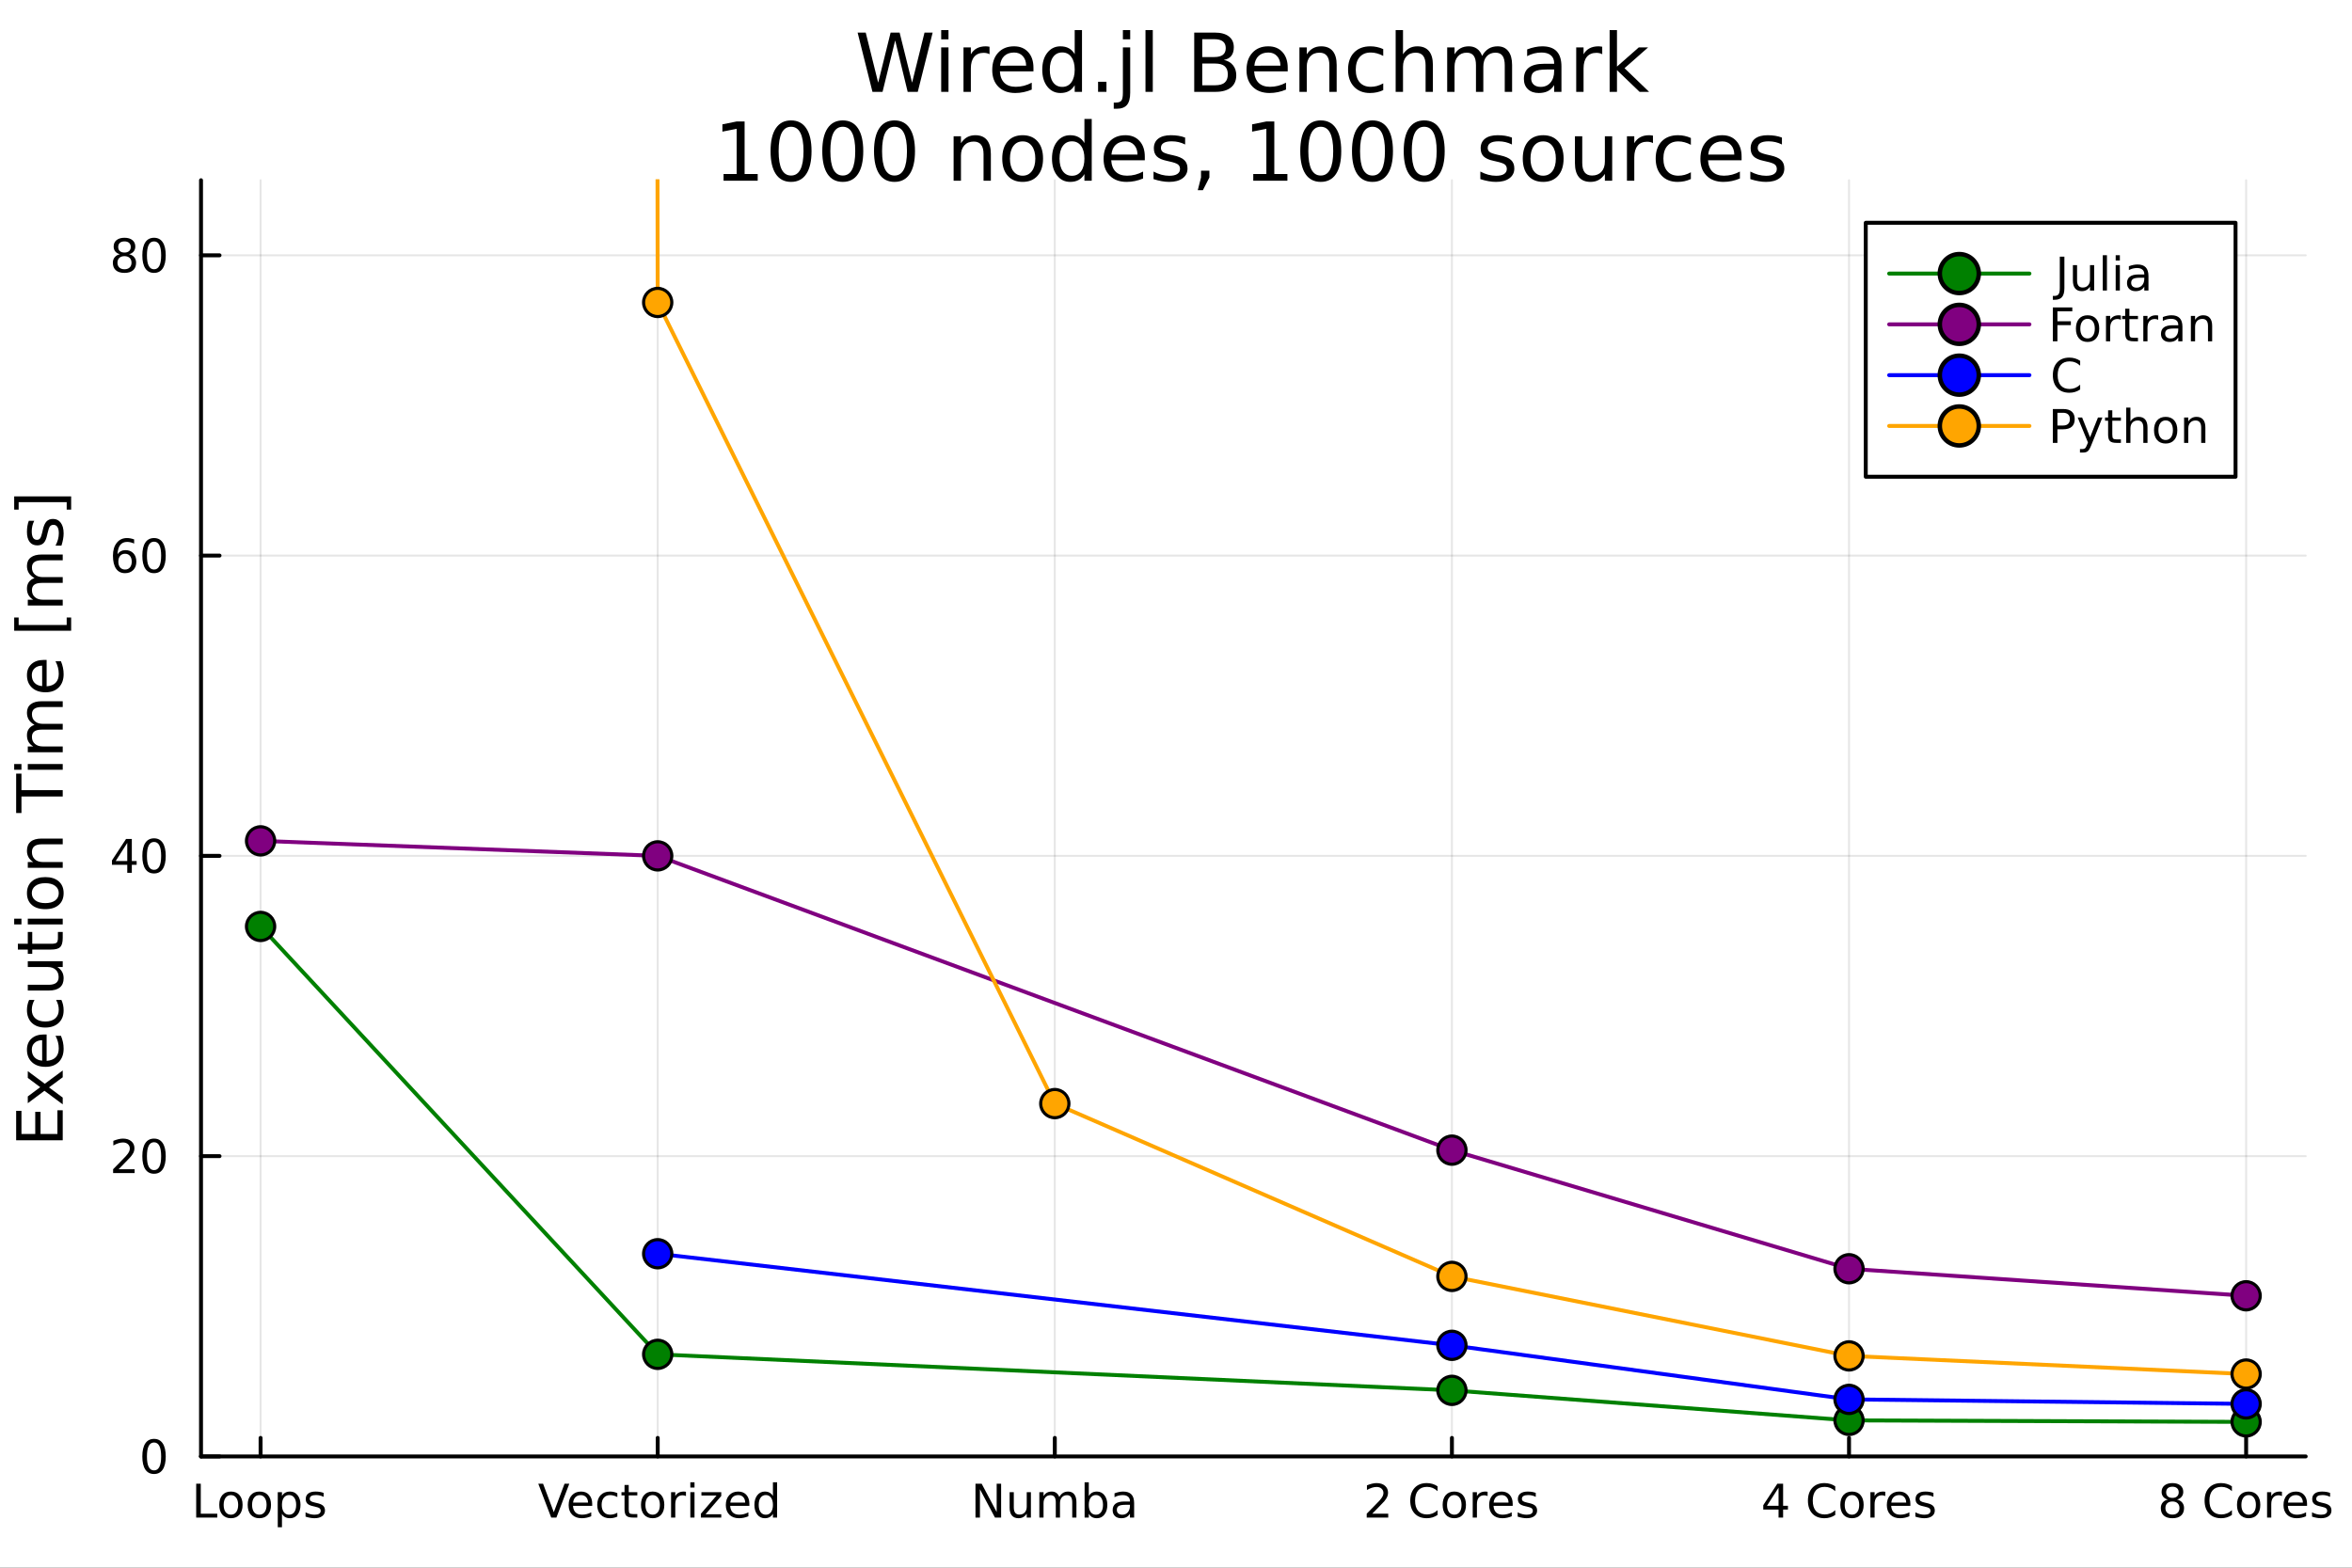 <?xml version="1.0" encoding="utf-8"?>
<svg xmlns="http://www.w3.org/2000/svg" xmlns:xlink="http://www.w3.org/1999/xlink" width="600" height="400" viewBox="0 0 2400 1600">
<rect x="0" y="0" width="2400" height="1600" fill="#333333" stroke="none"/>
<defs>
  <clipPath id="clip750">
    <rect x="0" y="0" width="2400" height="1600"/>
  </clipPath>
</defs>
<path clip-path="url(#clip750)" d="M0 1600 L2400 1600 L2400 0 L0 0  Z" fill="#ffffff" fill-rule="evenodd" fill-opacity="1"/>
<defs>
  <clipPath id="clip751">
    <rect x="480" y="0" width="1681" height="1600"/>
  </clipPath>
</defs>
<path clip-path="url(#clip750)" d="M205.121 1486.45 L2352.76 1486.45 L2352.76 183.952 L205.121 183.952  Z" fill="#ffffff" fill-rule="evenodd" fill-opacity="1"/>
<defs>
  <clipPath id="clip752">
    <rect x="205" y="183" width="2149" height="1303"/>
  </clipPath>
</defs>
<polyline clip-path="url(#clip752)" style="stroke:#000000; stroke-linecap:round; stroke-linejoin:round; stroke-width:2; stroke-opacity:0.1; fill:none" points="265.903,1486.45 265.903,183.952 "/>
<polyline clip-path="url(#clip752)" style="stroke:#000000; stroke-linecap:round; stroke-linejoin:round; stroke-width:2; stroke-opacity:0.1; fill:none" points="671.117,1486.45 671.117,183.952 "/>
<polyline clip-path="url(#clip752)" style="stroke:#000000; stroke-linecap:round; stroke-linejoin:round; stroke-width:2; stroke-opacity:0.1; fill:none" points="1076.33,1486.45 1076.33,183.952 "/>
<polyline clip-path="url(#clip752)" style="stroke:#000000; stroke-linecap:round; stroke-linejoin:round; stroke-width:2; stroke-opacity:0.1; fill:none" points="1481.55,1486.45 1481.55,183.952 "/>
<polyline clip-path="url(#clip752)" style="stroke:#000000; stroke-linecap:round; stroke-linejoin:round; stroke-width:2; stroke-opacity:0.1; fill:none" points="1886.76,1486.45 1886.76,183.952 "/>
<polyline clip-path="url(#clip752)" style="stroke:#000000; stroke-linecap:round; stroke-linejoin:round; stroke-width:2; stroke-opacity:0.1; fill:none" points="2291.97,1486.45 2291.97,183.952 "/>
<polyline clip-path="url(#clip750)" style="stroke:#000000; stroke-linecap:round; stroke-linejoin:round; stroke-width:4; stroke-opacity:1; fill:none" points="205.121,1486.45 2352.76,1486.45 "/>
<polyline clip-path="url(#clip750)" style="stroke:#000000; stroke-linecap:round; stroke-linejoin:round; stroke-width:4; stroke-opacity:1; fill:none" points="265.903,1486.45 265.903,1467.55 "/>
<polyline clip-path="url(#clip750)" style="stroke:#000000; stroke-linecap:round; stroke-linejoin:round; stroke-width:4; stroke-opacity:1; fill:none" points="671.117,1486.45 671.117,1467.55 "/>
<polyline clip-path="url(#clip750)" style="stroke:#000000; stroke-linecap:round; stroke-linejoin:round; stroke-width:4; stroke-opacity:1; fill:none" points="1076.33,1486.45 1076.33,1467.55 "/>
<polyline clip-path="url(#clip750)" style="stroke:#000000; stroke-linecap:round; stroke-linejoin:round; stroke-width:4; stroke-opacity:1; fill:none" points="1481.55,1486.45 1481.55,1467.55 "/>
<polyline clip-path="url(#clip750)" style="stroke:#000000; stroke-linecap:round; stroke-linejoin:round; stroke-width:4; stroke-opacity:1; fill:none" points="1886.76,1486.45 1886.76,1467.55 "/>
<polyline clip-path="url(#clip750)" style="stroke:#000000; stroke-linecap:round; stroke-linejoin:round; stroke-width:4; stroke-opacity:1; fill:none" points="2291.97,1486.45 2291.97,1467.55 "/>
<path clip-path="url(#clip750)" d="M200.197 1514.29 L204.873 1514.29 L204.873 1544.91 L221.702 1544.91 L221.702 1548.85 L200.197 1548.85 L200.197 1514.29 Z" fill="#000000" fill-rule="nonzero" fill-opacity="1" /><path clip-path="url(#clip750)" d="M235.637 1525.91 Q232.211 1525.91 230.22 1528.59 Q228.23 1531.26 228.23 1535.91 Q228.23 1540.56 230.197 1543.25 Q232.188 1545.91 235.637 1545.91 Q239.04 1545.91 241.031 1543.22 Q243.021 1540.54 243.021 1535.91 Q243.021 1531.3 241.031 1528.62 Q239.04 1525.91 235.637 1525.91 M235.637 1522.3 Q241.193 1522.3 244.364 1525.91 Q247.535 1529.52 247.535 1535.91 Q247.535 1542.27 244.364 1545.91 Q241.193 1549.52 235.637 1549.52 Q230.058 1549.52 226.887 1545.91 Q223.739 1542.27 223.739 1535.91 Q223.739 1529.52 226.887 1525.91 Q230.058 1522.3 235.637 1522.3 Z" fill="#000000" fill-rule="nonzero" fill-opacity="1" /><path clip-path="url(#clip750)" d="M264.642 1525.91 Q261.216 1525.91 259.225 1528.59 Q257.234 1531.26 257.234 1535.91 Q257.234 1540.56 259.202 1543.25 Q261.192 1545.91 264.642 1545.91 Q268.044 1545.91 270.035 1543.22 Q272.026 1540.54 272.026 1535.91 Q272.026 1531.3 270.035 1528.62 Q268.044 1525.91 264.642 1525.91 M264.642 1522.3 Q270.197 1522.3 273.368 1525.91 Q276.54 1529.52 276.54 1535.91 Q276.54 1542.27 273.368 1545.91 Q270.197 1549.52 264.642 1549.52 Q259.063 1549.52 255.892 1545.91 Q252.743 1542.27 252.743 1535.91 Q252.743 1529.52 255.892 1525.91 Q259.063 1522.3 264.642 1522.3 Z" fill="#000000" fill-rule="nonzero" fill-opacity="1" /><path clip-path="url(#clip750)" d="M287.72 1544.96 L287.72 1558.71 L283.438 1558.71 L283.438 1522.92 L287.72 1522.92 L287.72 1526.86 Q289.063 1524.54 291.1 1523.43 Q293.16 1522.3 296.007 1522.3 Q300.729 1522.3 303.669 1526.05 Q306.632 1529.8 306.632 1535.91 Q306.632 1542.02 303.669 1545.77 Q300.729 1549.52 296.007 1549.52 Q293.16 1549.52 291.1 1548.41 Q289.063 1547.27 287.72 1544.96 M302.211 1535.91 Q302.211 1531.21 300.266 1528.55 Q298.345 1525.86 294.965 1525.86 Q291.586 1525.86 289.641 1528.55 Q287.72 1531.21 287.72 1535.91 Q287.72 1540.61 289.641 1543.29 Q291.586 1545.95 294.965 1545.95 Q298.345 1545.95 300.266 1543.29 Q302.211 1540.61 302.211 1535.91 Z" fill="#000000" fill-rule="nonzero" fill-opacity="1" /><path clip-path="url(#clip750)" d="M330.22 1523.69 L330.22 1527.71 Q328.414 1526.79 326.47 1526.32 Q324.525 1525.86 322.442 1525.86 Q319.271 1525.86 317.674 1526.83 Q316.1 1527.81 316.1 1529.75 Q316.1 1531.23 317.234 1532.09 Q318.368 1532.92 321.794 1533.69 L323.252 1534.01 Q327.789 1534.98 329.687 1536.76 Q331.609 1538.52 331.609 1541.7 Q331.609 1545.31 328.738 1547.41 Q325.891 1549.52 320.891 1549.52 Q318.808 1549.52 316.539 1549.1 Q314.294 1548.71 311.794 1547.9 L311.794 1543.5 Q314.155 1544.73 316.447 1545.35 Q318.738 1545.95 320.984 1545.95 Q323.993 1545.95 325.613 1544.94 Q327.234 1543.89 327.234 1542.02 Q327.234 1540.28 326.053 1539.36 Q324.896 1538.43 320.938 1537.57 L319.456 1537.23 Q315.498 1536.39 313.738 1534.68 Q311.979 1532.95 311.979 1529.94 Q311.979 1526.28 314.572 1524.29 Q317.164 1522.3 321.933 1522.3 Q324.294 1522.3 326.377 1522.64 Q328.461 1522.99 330.22 1523.69 Z" fill="#000000" fill-rule="nonzero" fill-opacity="1" /><path clip-path="url(#clip750)" d="M562.46 1548.85 L549.266 1514.29 L554.15 1514.29 L565.099 1543.38 L576.071 1514.29 L580.933 1514.29 L567.761 1548.85 L562.46 1548.85 Z" fill="#000000" fill-rule="nonzero" fill-opacity="1" /><path clip-path="url(#clip750)" d="M604.289 1534.82 L604.289 1536.9 L584.706 1536.9 Q584.983 1541.3 587.345 1543.62 Q589.729 1545.91 593.965 1545.91 Q596.419 1545.91 598.71 1545.31 Q601.025 1544.7 603.294 1543.5 L603.294 1547.53 Q601.002 1548.5 598.594 1549.01 Q596.187 1549.52 593.71 1549.52 Q587.507 1549.52 583.872 1545.91 Q580.261 1542.3 580.261 1536.14 Q580.261 1529.77 583.687 1526.05 Q587.136 1522.3 592.97 1522.3 Q598.201 1522.3 601.233 1525.68 Q604.289 1529.03 604.289 1534.82 M600.03 1533.57 Q599.983 1530.07 598.062 1527.99 Q596.164 1525.91 593.016 1525.91 Q589.451 1525.91 587.298 1527.92 Q585.169 1529.94 584.845 1533.59 L600.03 1533.57 Z" fill="#000000" fill-rule="nonzero" fill-opacity="1" /><path clip-path="url(#clip750)" d="M629.937 1523.92 L629.937 1527.9 Q628.131 1526.9 626.303 1526.42 Q624.497 1525.91 622.645 1525.91 Q618.502 1525.91 616.21 1528.55 Q613.918 1531.16 613.918 1535.91 Q613.918 1540.65 616.21 1543.29 Q618.502 1545.91 622.645 1545.91 Q624.497 1545.91 626.303 1545.42 Q628.131 1544.91 629.937 1543.92 L629.937 1547.85 Q628.155 1548.69 626.233 1549.1 Q624.335 1549.52 622.182 1549.52 Q616.326 1549.52 612.877 1545.84 Q609.428 1542.16 609.428 1535.91 Q609.428 1529.57 612.9 1525.93 Q616.395 1522.3 622.46 1522.3 Q624.428 1522.3 626.303 1522.71 Q628.178 1523.11 629.937 1523.92 Z" fill="#000000" fill-rule="nonzero" fill-opacity="1" /><path clip-path="url(#clip750)" d="M641.557 1515.56 L641.557 1522.92 L650.33 1522.92 L650.33 1526.23 L641.557 1526.23 L641.557 1540.31 Q641.557 1543.48 642.414 1544.38 Q643.293 1545.28 645.955 1545.28 L650.33 1545.28 L650.33 1548.85 L645.955 1548.85 Q641.025 1548.85 639.15 1547.02 Q637.275 1545.17 637.275 1540.31 L637.275 1526.23 L634.15 1526.23 L634.15 1522.92 L637.275 1522.92 L637.275 1515.56 L641.557 1515.56 Z" fill="#000000" fill-rule="nonzero" fill-opacity="1" /><path clip-path="url(#clip750)" d="M665.978 1525.91 Q662.552 1525.91 660.562 1528.59 Q658.571 1531.26 658.571 1535.91 Q658.571 1540.56 660.539 1543.25 Q662.529 1545.91 665.978 1545.91 Q669.381 1545.91 671.372 1543.22 Q673.363 1540.54 673.363 1535.91 Q673.363 1531.3 671.372 1528.62 Q669.381 1525.91 665.978 1525.91 M665.978 1522.3 Q671.534 1522.3 674.705 1525.91 Q677.876 1529.52 677.876 1535.91 Q677.876 1542.27 674.705 1545.91 Q671.534 1549.52 665.978 1549.52 Q660.4 1549.52 657.228 1545.91 Q654.08 1542.27 654.08 1535.91 Q654.08 1529.52 657.228 1525.91 Q660.4 1522.3 665.978 1522.3 Z" fill="#000000" fill-rule="nonzero" fill-opacity="1" /><path clip-path="url(#clip750)" d="M699.96 1526.9 Q699.242 1526.49 698.386 1526.3 Q697.552 1526.09 696.534 1526.09 Q692.923 1526.09 690.978 1528.45 Q689.057 1530.79 689.057 1535.19 L689.057 1548.85 L684.775 1548.85 L684.775 1522.92 L689.057 1522.92 L689.057 1526.95 Q690.4 1524.59 692.552 1523.45 Q694.705 1522.3 697.784 1522.3 Q698.224 1522.3 698.756 1522.37 Q699.288 1522.41 699.937 1522.53 L699.96 1526.9 Z" fill="#000000" fill-rule="nonzero" fill-opacity="1" /><path clip-path="url(#clip750)" d="M704.427 1522.92 L708.686 1522.92 L708.686 1548.85 L704.427 1548.85 L704.427 1522.92 M704.427 1512.83 L708.686 1512.83 L708.686 1518.22 L704.427 1518.22 L704.427 1512.83 Z" fill="#000000" fill-rule="nonzero" fill-opacity="1" /><path clip-path="url(#clip750)" d="M715.747 1522.92 L735.978 1522.92 L735.978 1526.81 L719.96 1545.45 L735.978 1545.45 L735.978 1548.85 L715.168 1548.85 L715.168 1544.96 L731.186 1526.32 L715.747 1526.32 L715.747 1522.92 Z" fill="#000000" fill-rule="nonzero" fill-opacity="1" /><path clip-path="url(#clip750)" d="M764.658 1534.82 L764.658 1536.9 L745.075 1536.9 Q745.353 1541.3 747.714 1543.62 Q750.098 1545.91 754.334 1545.91 Q756.788 1545.91 759.08 1545.31 Q761.395 1544.7 763.663 1543.5 L763.663 1547.53 Q761.371 1548.5 758.964 1549.01 Q756.557 1549.52 754.08 1549.52 Q747.876 1549.52 744.242 1545.91 Q740.631 1542.3 740.631 1536.14 Q740.631 1529.77 744.057 1526.05 Q747.506 1522.3 753.339 1522.3 Q758.57 1522.3 761.603 1525.68 Q764.658 1529.03 764.658 1534.82 M760.399 1533.57 Q760.353 1530.07 758.432 1527.99 Q756.533 1525.91 753.385 1525.91 Q749.821 1525.91 747.668 1527.92 Q745.538 1529.94 745.214 1533.59 L760.399 1533.57 Z" fill="#000000" fill-rule="nonzero" fill-opacity="1" /><path clip-path="url(#clip750)" d="M788.709 1526.86 L788.709 1512.83 L792.968 1512.83 L792.968 1548.85 L788.709 1548.85 L788.709 1544.96 Q787.367 1547.27 785.306 1548.41 Q783.269 1549.52 780.399 1549.52 Q775.7 1549.52 772.737 1545.77 Q769.797 1542.02 769.797 1535.91 Q769.797 1529.8 772.737 1526.05 Q775.7 1522.3 780.399 1522.3 Q783.269 1522.3 785.306 1523.43 Q787.367 1524.54 788.709 1526.86 M774.195 1535.91 Q774.195 1540.61 776.117 1543.29 Q778.061 1545.95 781.441 1545.95 Q784.82 1545.95 786.765 1543.29 Q788.709 1540.61 788.709 1535.91 Q788.709 1531.21 786.765 1528.55 Q784.82 1525.86 781.441 1525.86 Q778.061 1525.86 776.117 1528.55 Q774.195 1531.21 774.195 1535.91 Z" fill="#000000" fill-rule="nonzero" fill-opacity="1" /><path clip-path="url(#clip750)" d="M995.394 1514.29 L1001.69 1514.29 L1017.01 1543.2 L1017.01 1514.29 L1021.55 1514.29 L1021.55 1548.85 L1015.26 1548.85 L999.931 1519.94 L999.931 1548.85 L995.394 1548.85 L995.394 1514.29 Z" fill="#000000" fill-rule="nonzero" fill-opacity="1" /><path clip-path="url(#clip750)" d="M1030.23 1538.62 L1030.23 1522.92 L1034.49 1522.92 L1034.49 1538.45 Q1034.49 1542.13 1035.93 1543.99 Q1037.36 1545.82 1040.23 1545.82 Q1043.68 1545.82 1045.67 1543.62 Q1047.69 1541.42 1047.69 1537.62 L1047.69 1522.92 L1051.94 1522.92 L1051.94 1548.85 L1047.69 1548.85 L1047.69 1544.87 Q1046.13 1547.23 1044.07 1548.38 Q1042.04 1549.52 1039.33 1549.52 Q1034.86 1549.52 1032.55 1546.74 Q1030.23 1543.96 1030.23 1538.62 M1040.95 1522.3 L1040.95 1522.3 Z" fill="#000000" fill-rule="nonzero" fill-opacity="1" /><path clip-path="url(#clip750)" d="M1080.9 1527.9 Q1082.5 1525.03 1084.72 1523.66 Q1086.94 1522.3 1089.95 1522.3 Q1094 1522.3 1096.2 1525.14 Q1098.4 1527.97 1098.4 1533.2 L1098.4 1548.85 L1094.12 1548.85 L1094.12 1533.34 Q1094.12 1529.61 1092.8 1527.81 Q1091.48 1526 1088.77 1526 Q1085.46 1526 1083.54 1528.2 Q1081.62 1530.4 1081.62 1534.2 L1081.62 1548.85 L1077.34 1548.85 L1077.34 1533.34 Q1077.34 1529.59 1076.02 1527.81 Q1074.7 1526 1071.94 1526 Q1068.68 1526 1066.76 1528.22 Q1064.84 1530.42 1064.84 1534.2 L1064.84 1548.85 L1060.56 1548.85 L1060.56 1522.92 L1064.84 1522.92 L1064.84 1526.95 Q1066.3 1524.57 1068.33 1523.43 Q1070.37 1522.3 1073.17 1522.3 Q1076 1522.3 1077.96 1523.73 Q1079.95 1525.17 1080.9 1527.9 Z" fill="#000000" fill-rule="nonzero" fill-opacity="1" /><path clip-path="url(#clip750)" d="M1125.51 1535.91 Q1125.51 1531.21 1123.56 1528.55 Q1121.64 1525.86 1118.26 1525.86 Q1114.88 1525.86 1112.94 1528.55 Q1111.02 1531.21 1111.02 1535.91 Q1111.02 1540.61 1112.94 1543.29 Q1114.88 1545.95 1118.26 1545.95 Q1121.64 1545.95 1123.56 1543.29 Q1125.51 1540.61 1125.51 1535.91 M1111.02 1526.86 Q1112.36 1524.54 1114.4 1523.43 Q1116.46 1522.3 1119.31 1522.3 Q1124.03 1522.3 1126.97 1526.05 Q1129.93 1529.8 1129.93 1535.91 Q1129.93 1542.02 1126.97 1545.77 Q1124.03 1549.52 1119.31 1549.52 Q1116.46 1549.52 1114.4 1548.41 Q1112.36 1547.27 1111.02 1544.96 L1111.02 1548.85 L1106.74 1548.85 L1106.74 1512.83 L1111.02 1512.83 L1111.02 1526.86 Z" fill="#000000" fill-rule="nonzero" fill-opacity="1" /><path clip-path="url(#clip750)" d="M1148.77 1535.82 Q1143.61 1535.82 1141.62 1537 Q1139.63 1538.18 1139.63 1541.02 Q1139.63 1543.29 1141.11 1544.63 Q1142.62 1545.95 1145.19 1545.95 Q1148.73 1545.95 1150.86 1543.45 Q1153.01 1540.93 1153.01 1536.76 L1153.01 1535.82 L1148.77 1535.82 M1157.27 1534.06 L1157.27 1548.85 L1153.01 1548.85 L1153.01 1544.91 Q1151.55 1547.27 1149.37 1548.41 Q1147.2 1549.52 1144.05 1549.52 Q1140.07 1549.52 1137.71 1547.3 Q1135.37 1545.05 1135.37 1541.3 Q1135.37 1536.93 1138.29 1534.7 Q1141.23 1532.48 1147.04 1532.48 L1153.01 1532.48 L1153.01 1532.07 Q1153.01 1529.13 1151.06 1527.53 Q1149.14 1525.91 1145.65 1525.91 Q1143.43 1525.91 1141.32 1526.44 Q1139.21 1526.97 1137.27 1528.04 L1137.27 1524.1 Q1139.61 1523.2 1141.81 1522.76 Q1144 1522.3 1146.09 1522.3 Q1151.71 1522.3 1154.49 1525.21 Q1157.27 1528.13 1157.27 1534.06 Z" fill="#000000" fill-rule="nonzero" fill-opacity="1" /><path clip-path="url(#clip750)" d="M1400.24 1544.91 L1416.56 1544.91 L1416.56 1548.85 L1394.61 1548.85 L1394.61 1544.91 Q1397.28 1542.16 1401.86 1537.53 Q1406.46 1532.88 1407.65 1531.53 Q1409.89 1529.01 1410.77 1527.27 Q1411.67 1525.51 1411.67 1523.82 Q1411.67 1521.07 1409.73 1519.33 Q1407.81 1517.6 1404.71 1517.6 Q1402.51 1517.6 1400.05 1518.36 Q1397.62 1519.13 1394.84 1520.68 L1394.84 1515.95 Q1397.67 1514.82 1400.12 1514.24 Q1402.58 1513.66 1404.61 1513.66 Q1409.98 1513.66 1413.18 1516.35 Q1416.37 1519.03 1416.37 1523.52 Q1416.37 1525.65 1415.56 1527.57 Q1414.78 1529.47 1412.67 1532.07 Q1412.09 1532.74 1408.99 1535.95 Q1405.89 1539.15 1400.24 1544.91 Z" fill="#000000" fill-rule="nonzero" fill-opacity="1" /><path clip-path="url(#clip750)" d="M1466.9 1516.95 L1466.9 1521.88 Q1464.54 1519.68 1461.86 1518.59 Q1459.2 1517.51 1456.19 1517.51 Q1450.26 1517.51 1447.11 1521.14 Q1443.96 1524.75 1443.96 1531.6 Q1443.96 1538.43 1447.11 1542.07 Q1450.26 1545.68 1456.19 1545.68 Q1459.2 1545.68 1461.86 1544.59 Q1464.54 1543.5 1466.9 1541.3 L1466.9 1546.19 Q1464.45 1547.85 1461.7 1548.69 Q1458.96 1549.52 1455.91 1549.52 Q1448.06 1549.52 1443.55 1544.73 Q1439.03 1539.91 1439.03 1531.6 Q1439.03 1523.27 1443.55 1518.48 Q1448.06 1513.66 1455.91 1513.66 Q1459.01 1513.66 1461.74 1514.5 Q1464.5 1515.31 1466.9 1516.95 Z" fill="#000000" fill-rule="nonzero" fill-opacity="1" /><path clip-path="url(#clip750)" d="M1483.99 1525.91 Q1480.56 1525.91 1478.57 1528.59 Q1476.58 1531.26 1476.58 1535.91 Q1476.58 1540.56 1478.55 1543.25 Q1480.54 1545.91 1483.99 1545.91 Q1487.39 1545.91 1489.38 1543.22 Q1491.37 1540.54 1491.37 1535.91 Q1491.37 1531.3 1489.38 1528.62 Q1487.39 1525.91 1483.99 1525.91 M1483.99 1522.3 Q1489.54 1522.3 1492.71 1525.91 Q1495.89 1529.52 1495.89 1535.91 Q1495.89 1542.27 1492.71 1545.91 Q1489.54 1549.52 1483.99 1549.52 Q1478.41 1549.52 1475.24 1545.91 Q1472.09 1542.27 1472.09 1535.91 Q1472.09 1529.52 1475.24 1525.91 Q1478.41 1522.3 1483.99 1522.3 Z" fill="#000000" fill-rule="nonzero" fill-opacity="1" /><path clip-path="url(#clip750)" d="M1517.97 1526.9 Q1517.25 1526.49 1516.39 1526.3 Q1515.56 1526.09 1514.54 1526.09 Q1510.93 1526.09 1508.99 1528.45 Q1507.07 1530.79 1507.07 1535.19 L1507.07 1548.85 L1502.78 1548.85 L1502.78 1522.92 L1507.07 1522.92 L1507.07 1526.95 Q1508.41 1524.59 1510.56 1523.45 Q1512.71 1522.3 1515.79 1522.3 Q1516.23 1522.3 1516.77 1522.37 Q1517.3 1522.41 1517.95 1522.53 L1517.97 1526.9 Z" fill="#000000" fill-rule="nonzero" fill-opacity="1" /><path clip-path="url(#clip750)" d="M1543.57 1534.82 L1543.57 1536.9 L1523.99 1536.9 Q1524.27 1541.3 1526.63 1543.62 Q1529.01 1545.91 1533.25 1545.91 Q1535.7 1545.91 1537.99 1545.31 Q1540.31 1544.7 1542.58 1543.5 L1542.58 1547.53 Q1540.28 1548.5 1537.88 1549.01 Q1535.47 1549.52 1532.99 1549.52 Q1526.79 1549.52 1523.15 1545.91 Q1519.54 1542.3 1519.54 1536.14 Q1519.54 1529.77 1522.97 1526.05 Q1526.42 1522.3 1532.25 1522.3 Q1537.48 1522.3 1540.52 1525.68 Q1543.57 1529.03 1543.57 1534.82 M1539.31 1533.57 Q1539.27 1530.07 1537.34 1527.99 Q1535.45 1525.91 1532.3 1525.91 Q1528.73 1525.91 1526.58 1527.92 Q1524.45 1529.94 1524.13 1533.59 L1539.31 1533.57 Z" fill="#000000" fill-rule="nonzero" fill-opacity="1" /><path clip-path="url(#clip750)" d="M1567.09 1523.69 L1567.09 1527.71 Q1565.28 1526.79 1563.34 1526.32 Q1561.39 1525.86 1559.31 1525.86 Q1556.14 1525.86 1554.54 1526.83 Q1552.97 1527.81 1552.97 1529.75 Q1552.97 1531.23 1554.1 1532.09 Q1555.24 1532.92 1558.66 1533.69 L1560.12 1534.01 Q1564.66 1534.98 1566.56 1536.76 Q1568.48 1538.52 1568.48 1541.7 Q1568.48 1545.31 1565.61 1547.41 Q1562.76 1549.52 1557.76 1549.52 Q1555.68 1549.52 1553.41 1549.1 Q1551.16 1548.71 1548.66 1547.9 L1548.66 1543.5 Q1551.02 1544.73 1553.32 1545.35 Q1555.61 1545.95 1557.85 1545.95 Q1560.86 1545.95 1562.48 1544.94 Q1564.1 1543.89 1564.1 1542.02 Q1564.1 1540.28 1562.92 1539.36 Q1561.76 1538.43 1557.81 1537.57 L1556.33 1537.23 Q1552.37 1536.39 1550.61 1534.68 Q1548.85 1532.95 1548.85 1529.94 Q1548.85 1526.28 1551.44 1524.29 Q1554.03 1522.3 1558.8 1522.3 Q1561.16 1522.3 1563.25 1522.64 Q1565.33 1522.99 1567.09 1523.69 Z" fill="#000000" fill-rule="nonzero" fill-opacity="1" /><path clip-path="url(#clip750)" d="M1814.85 1518.36 L1803.04 1536.81 L1814.85 1536.81 L1814.85 1518.36 M1813.62 1514.29 L1819.5 1514.29 L1819.5 1536.81 L1824.43 1536.81 L1824.43 1540.7 L1819.5 1540.7 L1819.5 1548.85 L1814.85 1548.85 L1814.85 1540.7 L1799.25 1540.7 L1799.25 1536.19 L1813.62 1514.29 Z" fill="#000000" fill-rule="nonzero" fill-opacity="1" /><path clip-path="url(#clip750)" d="M1872.7 1516.95 L1872.7 1521.88 Q1870.34 1519.68 1867.65 1518.59 Q1864.99 1517.51 1861.98 1517.51 Q1856.05 1517.51 1852.91 1521.14 Q1849.76 1524.75 1849.76 1531.6 Q1849.76 1538.43 1852.91 1542.07 Q1856.05 1545.68 1861.98 1545.68 Q1864.99 1545.68 1867.65 1544.59 Q1870.34 1543.5 1872.7 1541.3 L1872.7 1546.19 Q1870.24 1547.85 1867.49 1548.69 Q1864.76 1549.52 1861.7 1549.52 Q1853.85 1549.52 1849.34 1544.73 Q1844.83 1539.91 1844.83 1531.6 Q1844.83 1523.27 1849.34 1518.48 Q1853.85 1513.66 1861.7 1513.66 Q1864.8 1513.66 1867.54 1514.5 Q1870.29 1515.31 1872.7 1516.95 Z" fill="#000000" fill-rule="nonzero" fill-opacity="1" /><path clip-path="url(#clip750)" d="M1889.78 1525.91 Q1886.35 1525.91 1884.36 1528.59 Q1882.37 1531.26 1882.37 1535.91 Q1882.37 1540.56 1884.34 1543.25 Q1886.33 1545.91 1889.78 1545.91 Q1893.18 1545.91 1895.17 1543.22 Q1897.16 1540.54 1897.16 1535.91 Q1897.16 1531.3 1895.17 1528.62 Q1893.18 1525.91 1889.78 1525.91 M1889.78 1522.3 Q1895.34 1522.3 1898.51 1525.91 Q1901.68 1529.52 1901.68 1535.91 Q1901.68 1542.27 1898.51 1545.91 Q1895.34 1549.52 1889.78 1549.52 Q1884.2 1549.52 1881.03 1545.91 Q1877.88 1542.27 1877.88 1535.91 Q1877.88 1529.52 1881.03 1525.91 Q1884.2 1522.3 1889.78 1522.3 Z" fill="#000000" fill-rule="nonzero" fill-opacity="1" /><path clip-path="url(#clip750)" d="M1923.76 1526.9 Q1923.04 1526.49 1922.19 1526.3 Q1921.35 1526.09 1920.34 1526.09 Q1916.72 1526.09 1914.78 1528.45 Q1912.86 1530.79 1912.86 1535.19 L1912.86 1548.85 L1908.58 1548.85 L1908.58 1522.92 L1912.86 1522.92 L1912.86 1526.95 Q1914.2 1524.59 1916.35 1523.45 Q1918.51 1522.3 1921.59 1522.3 Q1922.03 1522.3 1922.56 1522.37 Q1923.09 1522.41 1923.74 1522.53 L1923.76 1526.9 Z" fill="#000000" fill-rule="nonzero" fill-opacity="1" /><path clip-path="url(#clip750)" d="M1949.36 1534.82 L1949.36 1536.9 L1929.78 1536.9 Q1930.06 1541.3 1932.42 1543.62 Q1934.8 1545.91 1939.04 1545.91 Q1941.49 1545.91 1943.78 1545.31 Q1946.1 1544.7 1948.37 1543.5 L1948.37 1547.53 Q1946.08 1548.5 1943.67 1549.01 Q1941.26 1549.52 1938.78 1549.52 Q1932.58 1549.52 1928.95 1545.91 Q1925.34 1542.3 1925.34 1536.14 Q1925.34 1529.77 1928.76 1526.05 Q1932.21 1522.3 1938.04 1522.3 Q1943.28 1522.3 1946.31 1525.68 Q1949.36 1529.03 1949.36 1534.82 M1945.1 1533.57 Q1945.06 1530.07 1943.14 1527.99 Q1941.24 1525.91 1938.09 1525.91 Q1934.53 1525.91 1932.37 1527.92 Q1930.24 1529.94 1929.92 1533.59 L1945.1 1533.57 Z" fill="#000000" fill-rule="nonzero" fill-opacity="1" /><path clip-path="url(#clip750)" d="M1972.88 1523.69 L1972.88 1527.71 Q1971.08 1526.79 1969.13 1526.32 Q1967.19 1525.86 1965.1 1525.86 Q1961.93 1525.86 1960.34 1526.83 Q1958.76 1527.81 1958.76 1529.75 Q1958.76 1531.23 1959.9 1532.09 Q1961.03 1532.92 1964.46 1533.69 L1965.91 1534.01 Q1970.45 1534.98 1972.35 1536.76 Q1974.27 1538.52 1974.27 1541.7 Q1974.27 1545.31 1971.4 1547.41 Q1968.55 1549.52 1963.55 1549.52 Q1961.47 1549.52 1959.2 1549.1 Q1956.96 1548.71 1954.46 1547.9 L1954.46 1543.5 Q1956.82 1544.73 1959.11 1545.35 Q1961.4 1545.95 1963.65 1545.95 Q1966.66 1545.95 1968.28 1544.94 Q1969.9 1543.89 1969.9 1542.02 Q1969.9 1540.28 1968.72 1539.36 Q1967.56 1538.43 1963.6 1537.57 L1962.12 1537.23 Q1958.16 1536.39 1956.4 1534.68 Q1954.64 1532.95 1954.64 1529.94 Q1954.64 1526.28 1957.23 1524.29 Q1959.83 1522.3 1964.59 1522.3 Q1966.96 1522.3 1969.04 1522.64 Q1971.12 1522.99 1972.88 1523.69 Z" fill="#000000" fill-rule="nonzero" fill-opacity="1" /><path clip-path="url(#clip750)" d="M2216.77 1532.44 Q2213.43 1532.44 2211.51 1534.22 Q2209.61 1536 2209.61 1539.13 Q2209.61 1542.25 2211.51 1544.03 Q2213.43 1545.82 2216.77 1545.82 Q2220.1 1545.82 2222.02 1544.03 Q2223.94 1542.23 2223.94 1539.13 Q2223.94 1536 2222.02 1534.22 Q2220.12 1532.44 2216.77 1532.44 M2212.09 1530.45 Q2209.08 1529.7 2207.39 1527.64 Q2205.72 1525.58 2205.72 1522.62 Q2205.72 1518.48 2208.66 1516.07 Q2211.63 1513.66 2216.77 1513.66 Q2221.93 1513.66 2224.87 1516.07 Q2227.81 1518.48 2227.81 1522.62 Q2227.81 1525.58 2226.12 1527.64 Q2224.45 1529.7 2221.46 1530.45 Q2224.84 1531.23 2226.72 1533.52 Q2228.62 1535.82 2228.62 1539.13 Q2228.62 1544.15 2225.54 1546.83 Q2222.48 1549.52 2216.77 1549.52 Q2211.05 1549.52 2207.97 1546.83 Q2204.91 1544.15 2204.91 1539.13 Q2204.91 1535.82 2206.81 1533.52 Q2208.71 1531.23 2212.09 1530.45 M2210.38 1523.06 Q2210.38 1525.75 2212.04 1527.25 Q2213.73 1528.76 2216.77 1528.76 Q2219.78 1528.76 2221.46 1527.25 Q2223.18 1525.75 2223.18 1523.06 Q2223.18 1520.38 2221.46 1518.87 Q2219.78 1517.37 2216.77 1517.37 Q2213.73 1517.37 2212.04 1518.87 Q2210.38 1520.38 2210.38 1523.06 Z" fill="#000000" fill-rule="nonzero" fill-opacity="1" /><path clip-path="url(#clip750)" d="M2277.46 1516.95 L2277.46 1521.88 Q2275.1 1519.68 2272.41 1518.59 Q2269.75 1517.51 2266.74 1517.51 Q2260.82 1517.51 2257.67 1521.14 Q2254.52 1524.75 2254.52 1531.6 Q2254.52 1538.43 2257.67 1542.07 Q2260.82 1545.68 2266.74 1545.68 Q2269.75 1545.68 2272.41 1544.59 Q2275.1 1543.5 2277.46 1541.3 L2277.46 1546.19 Q2275.01 1547.85 2272.25 1548.69 Q2269.52 1549.52 2266.46 1549.52 Q2258.62 1549.52 2254.1 1544.73 Q2249.59 1539.91 2249.59 1531.6 Q2249.59 1523.27 2254.1 1518.48 Q2258.62 1513.66 2266.46 1513.66 Q2269.57 1513.66 2272.3 1514.5 Q2275.05 1515.31 2277.46 1516.95 Z" fill="#000000" fill-rule="nonzero" fill-opacity="1" /><path clip-path="url(#clip750)" d="M2294.54 1525.91 Q2291.12 1525.91 2289.13 1528.59 Q2287.14 1531.26 2287.14 1535.91 Q2287.14 1540.56 2289.1 1543.25 Q2291.09 1545.91 2294.54 1545.91 Q2297.95 1545.91 2299.94 1543.22 Q2301.93 1540.54 2301.93 1535.91 Q2301.93 1531.3 2299.94 1528.62 Q2297.95 1525.91 2294.54 1525.91 M2294.54 1522.3 Q2300.1 1522.3 2303.27 1525.91 Q2306.44 1529.52 2306.44 1535.91 Q2306.44 1542.27 2303.27 1545.91 Q2300.1 1549.52 2294.54 1549.52 Q2288.96 1549.52 2285.79 1545.91 Q2282.65 1542.27 2282.65 1535.91 Q2282.65 1529.52 2285.79 1525.91 Q2288.96 1522.3 2294.54 1522.3 Z" fill="#000000" fill-rule="nonzero" fill-opacity="1" /><path clip-path="url(#clip750)" d="M2328.52 1526.9 Q2327.81 1526.49 2326.95 1526.3 Q2326.12 1526.09 2325.1 1526.09 Q2321.49 1526.09 2319.54 1528.45 Q2317.62 1530.79 2317.62 1535.19 L2317.62 1548.85 L2313.34 1548.85 L2313.34 1522.92 L2317.62 1522.92 L2317.62 1526.95 Q2318.96 1524.59 2321.12 1523.45 Q2323.27 1522.3 2326.35 1522.3 Q2326.79 1522.3 2327.32 1522.37 Q2327.85 1522.41 2328.5 1522.53 L2328.52 1526.9 Z" fill="#000000" fill-rule="nonzero" fill-opacity="1" /><path clip-path="url(#clip750)" d="M2354.13 1534.82 L2354.13 1536.9 L2334.54 1536.9 Q2334.82 1541.3 2337.18 1543.62 Q2339.57 1545.91 2343.8 1545.91 Q2346.26 1545.91 2348.55 1545.31 Q2350.86 1544.7 2353.13 1543.5 L2353.13 1547.53 Q2350.84 1548.5 2348.43 1549.01 Q2346.02 1549.52 2343.55 1549.52 Q2337.34 1549.52 2333.71 1545.91 Q2330.1 1542.3 2330.1 1536.14 Q2330.1 1529.77 2333.52 1526.05 Q2336.97 1522.3 2342.81 1522.3 Q2348.04 1522.3 2351.07 1525.68 Q2354.13 1529.03 2354.13 1534.82 M2349.87 1533.57 Q2349.82 1530.07 2347.9 1527.99 Q2346 1525.91 2342.85 1525.91 Q2339.29 1525.91 2337.14 1527.92 Q2335.01 1529.94 2334.68 1533.59 L2349.87 1533.57 Z" fill="#000000" fill-rule="nonzero" fill-opacity="1" /><path clip-path="url(#clip750)" d="M2377.64 1523.69 L2377.64 1527.71 Q2375.84 1526.79 2373.89 1526.32 Q2371.95 1525.86 2369.87 1525.86 Q2366.7 1525.86 2365.1 1526.83 Q2363.52 1527.81 2363.52 1529.75 Q2363.52 1531.23 2364.66 1532.09 Q2365.79 1532.92 2369.22 1533.69 L2370.68 1534.01 Q2375.21 1534.98 2377.11 1536.76 Q2379.03 1538.52 2379.03 1541.7 Q2379.03 1545.31 2376.16 1547.41 Q2373.32 1549.52 2368.32 1549.52 Q2366.23 1549.52 2363.96 1549.1 Q2361.72 1548.71 2359.22 1547.9 L2359.22 1543.5 Q2361.58 1544.73 2363.87 1545.35 Q2366.16 1545.95 2368.41 1545.95 Q2371.42 1545.95 2373.04 1544.94 Q2374.66 1543.89 2374.66 1542.02 Q2374.66 1540.28 2373.48 1539.36 Q2372.32 1538.43 2368.36 1537.57 L2366.88 1537.23 Q2362.92 1536.39 2361.16 1534.68 Q2359.4 1532.95 2359.4 1529.94 Q2359.4 1526.28 2362 1524.29 Q2364.59 1522.3 2369.36 1522.3 Q2371.72 1522.3 2373.8 1522.64 Q2375.89 1522.99 2377.64 1523.69 Z" fill="#000000" fill-rule="nonzero" fill-opacity="1" /><polyline clip-path="url(#clip752)" style="stroke:#000000; stroke-linecap:round; stroke-linejoin:round; stroke-width:2; stroke-opacity:0.1; fill:none" points="205.121,1486.45 2352.76,1486.45 "/>
<polyline clip-path="url(#clip752)" style="stroke:#000000; stroke-linecap:round; stroke-linejoin:round; stroke-width:2; stroke-opacity:0.1; fill:none" points="205.121,1179.98 2352.76,1179.98 "/>
<polyline clip-path="url(#clip752)" style="stroke:#000000; stroke-linecap:round; stroke-linejoin:round; stroke-width:2; stroke-opacity:0.1; fill:none" points="205.121,873.509 2352.76,873.509 "/>
<polyline clip-path="url(#clip752)" style="stroke:#000000; stroke-linecap:round; stroke-linejoin:round; stroke-width:2; stroke-opacity:0.1; fill:none" points="205.121,567.039 2352.76,567.039 "/>
<polyline clip-path="url(#clip752)" style="stroke:#000000; stroke-linecap:round; stroke-linejoin:round; stroke-width:2; stroke-opacity:0.1; fill:none" points="205.121,260.57 2352.76,260.57 "/>
<polyline clip-path="url(#clip750)" style="stroke:#000000; stroke-linecap:round; stroke-linejoin:round; stroke-width:4; stroke-opacity:1; fill:none" points="205.121,1486.45 205.121,183.952 "/>
<polyline clip-path="url(#clip750)" style="stroke:#000000; stroke-linecap:round; stroke-linejoin:round; stroke-width:4; stroke-opacity:1; fill:none" points="205.121,1486.45 224.019,1486.45 "/>
<polyline clip-path="url(#clip750)" style="stroke:#000000; stroke-linecap:round; stroke-linejoin:round; stroke-width:4; stroke-opacity:1; fill:none" points="205.121,1179.98 224.019,1179.98 "/>
<polyline clip-path="url(#clip750)" style="stroke:#000000; stroke-linecap:round; stroke-linejoin:round; stroke-width:4; stroke-opacity:1; fill:none" points="205.121,873.509 224.019,873.509 "/>
<polyline clip-path="url(#clip750)" style="stroke:#000000; stroke-linecap:round; stroke-linejoin:round; stroke-width:4; stroke-opacity:1; fill:none" points="205.121,567.039 224.019,567.039 "/>
<polyline clip-path="url(#clip750)" style="stroke:#000000; stroke-linecap:round; stroke-linejoin:round; stroke-width:4; stroke-opacity:1; fill:none" points="205.121,260.57 224.019,260.57 "/>
<path clip-path="url(#clip750)" d="M157.177 1472.25 Q153.566 1472.25 151.737 1475.81 Q149.931 1479.35 149.931 1486.48 Q149.931 1493.59 151.737 1497.15 Q153.566 1500.7 157.177 1500.7 Q160.811 1500.7 162.616 1497.15 Q164.445 1493.59 164.445 1486.48 Q164.445 1479.35 162.616 1475.81 Q160.811 1472.25 157.177 1472.25 M157.177 1468.54 Q162.987 1468.54 166.042 1473.15 Q169.121 1477.73 169.121 1486.48 Q169.121 1495.21 166.042 1499.82 Q162.987 1504.4 157.177 1504.4 Q151.366 1504.4 148.288 1499.82 Q145.232 1495.21 145.232 1486.48 Q145.232 1477.73 148.288 1473.15 Q151.366 1468.54 157.177 1468.54 Z" fill="#000000" fill-rule="nonzero" fill-opacity="1" /><path clip-path="url(#clip750)" d="M121.043 1193.32 L137.362 1193.32 L137.362 1197.26 L115.418 1197.26 L115.418 1193.32 Q118.08 1190.57 122.663 1185.94 Q127.269 1181.29 128.45 1179.94 Q130.695 1177.42 131.575 1175.68 Q132.478 1173.93 132.478 1172.24 Q132.478 1169.48 130.533 1167.74 Q128.612 1166.01 125.51 1166.01 Q123.311 1166.01 120.857 1166.77 Q118.427 1167.54 115.649 1169.09 L115.649 1164.36 Q118.473 1163.23 120.927 1162.65 Q123.38 1162.07 125.418 1162.07 Q130.788 1162.07 133.982 1164.76 Q137.177 1167.44 137.177 1171.93 Q137.177 1174.06 136.367 1175.99 Q135.579 1177.88 133.473 1180.48 Q132.894 1181.15 129.792 1184.36 Q126.691 1187.56 121.043 1193.32 Z" fill="#000000" fill-rule="nonzero" fill-opacity="1" /><path clip-path="url(#clip750)" d="M157.177 1165.78 Q153.566 1165.78 151.737 1169.34 Q149.931 1172.88 149.931 1180.01 Q149.931 1187.12 151.737 1190.68 Q153.566 1194.23 157.177 1194.23 Q160.811 1194.23 162.616 1190.68 Q164.445 1187.12 164.445 1180.01 Q164.445 1172.88 162.616 1169.34 Q160.811 1165.78 157.177 1165.78 M157.177 1162.07 Q162.987 1162.07 166.042 1166.68 Q169.121 1171.26 169.121 1180.01 Q169.121 1188.74 166.042 1193.35 Q162.987 1197.93 157.177 1197.93 Q151.366 1197.93 148.288 1193.35 Q145.232 1188.74 145.232 1180.01 Q145.232 1171.26 148.288 1166.68 Q151.366 1162.07 157.177 1162.07 Z" fill="#000000" fill-rule="nonzero" fill-opacity="1" /><path clip-path="url(#clip750)" d="M129.862 860.303 L118.056 878.752 L129.862 878.752 L129.862 860.303 M128.635 856.229 L134.515 856.229 L134.515 878.752 L139.445 878.752 L139.445 882.641 L134.515 882.641 L134.515 890.789 L129.862 890.789 L129.862 882.641 L114.26 882.641 L114.26 878.127 L128.635 856.229 Z" fill="#000000" fill-rule="nonzero" fill-opacity="1" /><path clip-path="url(#clip750)" d="M157.177 859.307 Q153.566 859.307 151.737 862.872 Q149.931 866.414 149.931 873.543 Q149.931 880.65 151.737 884.215 Q153.566 887.756 157.177 887.756 Q160.811 887.756 162.616 884.215 Q164.445 880.65 164.445 873.543 Q164.445 866.414 162.616 862.872 Q160.811 859.307 157.177 859.307 M157.177 855.604 Q162.987 855.604 166.042 860.21 Q169.121 864.793 169.121 873.543 Q169.121 882.27 166.042 886.877 Q162.987 891.46 157.177 891.46 Q151.366 891.46 148.288 886.877 Q145.232 882.27 145.232 873.543 Q145.232 864.793 148.288 860.21 Q151.366 855.604 157.177 855.604 Z" fill="#000000" fill-rule="nonzero" fill-opacity="1" /><path clip-path="url(#clip750)" d="M127.593 565.176 Q124.445 565.176 122.593 567.328 Q120.765 569.481 120.765 573.231 Q120.765 576.958 122.593 579.134 Q124.445 581.287 127.593 581.287 Q130.742 581.287 132.57 579.134 Q134.422 576.958 134.422 573.231 Q134.422 569.481 132.57 567.328 Q130.742 565.176 127.593 565.176 M136.876 550.523 L136.876 554.782 Q135.117 553.949 133.311 553.509 Q131.529 553.069 129.769 553.069 Q125.14 553.069 122.686 556.194 Q120.255 559.319 119.908 565.639 Q121.274 563.625 123.334 562.56 Q125.394 561.472 127.871 561.472 Q133.08 561.472 136.089 564.643 Q139.121 567.791 139.121 573.231 Q139.121 578.555 135.973 581.773 Q132.825 584.99 127.593 584.99 Q121.598 584.99 118.427 580.407 Q115.256 575.801 115.256 567.074 Q115.256 558.879 119.144 554.018 Q123.033 549.134 129.584 549.134 Q131.343 549.134 133.126 549.481 Q134.931 549.829 136.876 550.523 Z" fill="#000000" fill-rule="nonzero" fill-opacity="1" /><path clip-path="url(#clip750)" d="M157.177 552.838 Q153.566 552.838 151.737 556.403 Q149.931 559.944 149.931 567.074 Q149.931 574.18 151.737 577.745 Q153.566 581.287 157.177 581.287 Q160.811 581.287 162.616 577.745 Q164.445 574.18 164.445 567.074 Q164.445 559.944 162.616 556.403 Q160.811 552.838 157.177 552.838 M157.177 549.134 Q162.987 549.134 166.042 553.741 Q169.121 558.324 169.121 567.074 Q169.121 575.801 166.042 580.407 Q162.987 584.99 157.177 584.99 Q151.366 584.99 148.288 580.407 Q145.232 575.801 145.232 567.074 Q145.232 558.324 148.288 553.741 Q151.366 549.134 157.177 549.134 Z" fill="#000000" fill-rule="nonzero" fill-opacity="1" /><path clip-path="url(#clip750)" d="M127.015 261.438 Q123.681 261.438 121.76 263.22 Q119.862 265.002 119.862 268.127 Q119.862 271.252 121.76 273.035 Q123.681 274.817 127.015 274.817 Q130.348 274.817 132.269 273.035 Q134.191 271.229 134.191 268.127 Q134.191 265.002 132.269 263.22 Q130.371 261.438 127.015 261.438 M122.339 259.447 Q119.33 258.706 117.64 256.646 Q115.973 254.586 115.973 251.623 Q115.973 247.479 118.913 245.072 Q121.876 242.665 127.015 242.665 Q132.177 242.665 135.117 245.072 Q138.056 247.479 138.056 251.623 Q138.056 254.586 136.367 256.646 Q134.7 258.706 131.714 259.447 Q135.093 260.234 136.968 262.526 Q138.867 264.817 138.867 268.127 Q138.867 273.15 135.788 275.836 Q132.732 278.521 127.015 278.521 Q121.297 278.521 118.218 275.836 Q115.163 273.15 115.163 268.127 Q115.163 264.817 117.061 262.526 Q118.959 260.234 122.339 259.447 M120.626 252.063 Q120.626 254.748 122.293 256.252 Q123.982 257.757 127.015 257.757 Q130.024 257.757 131.714 256.252 Q133.427 254.748 133.427 252.063 Q133.427 249.377 131.714 247.873 Q130.024 246.368 127.015 246.368 Q123.982 246.368 122.293 247.873 Q120.626 249.377 120.626 252.063 Z" fill="#000000" fill-rule="nonzero" fill-opacity="1" /><path clip-path="url(#clip750)" d="M157.177 246.368 Q153.566 246.368 151.737 249.933 Q149.931 253.475 149.931 260.604 Q149.931 267.711 151.737 271.275 Q153.566 274.817 157.177 274.817 Q160.811 274.817 162.616 271.275 Q164.445 267.711 164.445 260.604 Q164.445 253.475 162.616 249.933 Q160.811 246.368 157.177 246.368 M157.177 242.665 Q162.987 242.665 166.042 247.271 Q169.121 251.854 169.121 260.604 Q169.121 269.331 166.042 273.938 Q162.987 278.521 157.177 278.521 Q151.366 278.521 148.288 273.938 Q145.232 269.331 145.232 260.604 Q145.232 251.854 148.288 247.271 Q151.366 242.665 157.177 242.665 Z" fill="#000000" fill-rule="nonzero" fill-opacity="1" /><path clip-path="url(#clip750)" d="M16.484 1163.78 L16.484 1133.74 L21.895 1133.74 L21.895 1157.35 L35.963 1157.35 L35.963 1134.72 L41.374 1134.72 L41.374 1157.35 L58.593 1157.35 L58.593 1133.16 L64.004 1133.16 L64.004 1163.78 L16.484 1163.78 Z" fill="#000000" fill-rule="nonzero" fill-opacity="1" /><path clip-path="url(#clip750)" d="M28.356 1093.22 L45.703 1106.11 L64.004 1092.55 L64.004 1099.46 L50 1109.83 L64.004 1120.21 L64.004 1127.12 L45.353 1113.27 L28.356 1125.94 L28.356 1119.03 L41.056 1109.58 L28.356 1100.12 L28.356 1093.22 Z" fill="#000000" fill-rule="nonzero" fill-opacity="1" /><path clip-path="url(#clip750)" d="M44.716 1055.79 L47.581 1055.79 L47.581 1082.71 Q53.628 1082.33 56.811 1079.09 Q59.962 1075.81 59.962 1069.98 Q59.962 1066.61 59.134 1063.46 Q58.307 1060.28 56.652 1057.16 L62.19 1057.16 Q63.527 1060.31 64.227 1063.62 Q64.927 1066.93 64.927 1070.33 Q64.927 1078.86 59.962 1083.86 Q54.997 1088.83 46.53 1088.83 Q37.777 1088.83 32.653 1084.12 Q27.497 1079.37 27.497 1071.35 Q27.497 1064.16 32.144 1059.99 Q36.759 1055.79 44.716 1055.79 M42.997 1061.64 Q38.191 1061.71 35.327 1064.35 Q32.462 1066.96 32.462 1071.29 Q32.462 1076.19 35.231 1079.15 Q38 1082.08 43.029 1082.52 L42.997 1061.64 Z" fill="#000000" fill-rule="nonzero" fill-opacity="1" /><path clip-path="url(#clip750)" d="M29.725 1020.52 L35.199 1020.52 Q33.831 1023 33.162 1025.52 Q32.462 1028 32.462 1030.55 Q32.462 1036.24 36.09 1039.4 Q39.687 1042.55 46.212 1042.55 Q52.737 1042.55 56.365 1039.4 Q59.962 1036.24 59.962 1030.55 Q59.962 1028 59.294 1025.52 Q58.593 1023 57.225 1020.52 L62.636 1020.52 Q63.781 1022.97 64.354 1025.61 Q64.927 1028.22 64.927 1031.18 Q64.927 1039.24 59.866 1043.98 Q54.806 1048.72 46.212 1048.72 Q37.491 1048.72 32.494 1043.95 Q27.497 1039.14 27.497 1030.8 Q27.497 1028.1 28.07 1025.52 Q28.611 1022.94 29.725 1020.52 Z" fill="#000000" fill-rule="nonzero" fill-opacity="1" /><path clip-path="url(#clip750)" d="M49.936 1010.94 L28.356 1010.94 L28.356 1005.08 L49.713 1005.08 Q54.774 1005.08 57.32 1003.11 Q59.835 1001.14 59.835 997.191 Q59.835 992.449 56.811 989.712 Q53.787 986.943 48.567 986.943 L28.356 986.943 L28.356 981.086 L64.004 981.086 L64.004 986.943 L58.53 986.943 Q61.776 989.075 63.368 991.908 Q64.927 994.709 64.927 998.433 Q64.927 1004.58 61.108 1007.76 Q57.288 1010.94 49.936 1010.94 M27.497 996.205 L27.497 996.205 Z" fill="#000000" fill-rule="nonzero" fill-opacity="1" /><path clip-path="url(#clip750)" d="M18.235 963.23 L28.356 963.23 L28.356 951.167 L32.908 951.167 L32.908 963.23 L52.259 963.23 Q56.62 963.23 57.861 962.053 Q59.103 960.843 59.103 957.183 L59.103 951.167 L64.004 951.167 L64.004 957.183 Q64.004 963.962 61.49 966.54 Q58.943 969.119 52.259 969.119 L32.908 969.119 L32.908 973.415 L28.356 973.415 L28.356 969.119 L18.235 969.119 L18.235 963.23 Z" fill="#000000" fill-rule="nonzero" fill-opacity="1" /><path clip-path="url(#clip750)" d="M28.356 943.465 L28.356 937.608 L64.004 937.608 L64.004 943.465 L28.356 943.465 M14.479 943.465 L14.479 937.608 L21.895 937.608 L21.895 943.465 L14.479 943.465 Z" fill="#000000" fill-rule="nonzero" fill-opacity="1" /><path clip-path="url(#clip750)" d="M32.462 911.541 Q32.462 916.251 36.154 918.989 Q39.815 921.726 46.212 921.726 Q52.609 921.726 56.302 919.02 Q59.962 916.283 59.962 911.541 Q59.962 906.862 56.27 904.125 Q52.578 901.387 46.212 901.387 Q39.878 901.387 36.186 904.125 Q32.462 906.862 32.462 911.541 M27.497 911.541 Q27.497 903.902 32.462 899.541 Q37.427 895.181 46.212 895.181 Q54.965 895.181 59.962 899.541 Q64.927 903.902 64.927 911.541 Q64.927 919.211 59.962 923.572 Q54.965 927.901 46.212 927.901 Q37.427 927.901 32.462 923.572 Q27.497 919.211 27.497 911.541 Z" fill="#000000" fill-rule="nonzero" fill-opacity="1" /><path clip-path="url(#clip750)" d="M42.488 855.841 L64.004 855.841 L64.004 861.697 L42.679 861.697 Q37.618 861.697 35.104 863.671 Q32.589 865.644 32.589 869.591 Q32.589 874.333 35.613 877.07 Q38.637 879.808 43.857 879.808 L64.004 879.808 L64.004 885.696 L28.356 885.696 L28.356 879.808 L33.894 879.808 Q30.68 877.707 29.088 874.874 Q27.497 872.01 27.497 868.286 Q27.497 862.143 31.316 858.992 Q35.104 855.841 42.488 855.841 Z" fill="#000000" fill-rule="nonzero" fill-opacity="1" /><path clip-path="url(#clip750)" d="M16.484 829.773 L16.484 789.574 L21.895 789.574 L21.895 806.443 L64.004 806.443 L64.004 812.904 L21.895 812.904 L21.895 829.773 L16.484 829.773 Z" fill="#000000" fill-rule="nonzero" fill-opacity="1" /><path clip-path="url(#clip750)" d="M28.356 785.627 L28.356 779.771 L64.004 779.771 L64.004 785.627 L28.356 785.627 M14.479 785.627 L14.479 779.771 L21.895 779.771 L21.895 785.627 L14.479 785.627 Z" fill="#000000" fill-rule="nonzero" fill-opacity="1" /><path clip-path="url(#clip750)" d="M35.199 739.762 Q31.253 737.566 29.375 734.51 Q27.497 731.455 27.497 727.317 Q27.497 721.747 31.412 718.723 Q35.295 715.7 42.488 715.7 L64.004 715.7 L64.004 721.588 L42.679 721.588 Q37.555 721.588 35.072 723.402 Q32.589 725.217 32.589 728.94 Q32.589 733.492 35.613 736.134 Q38.637 738.775 43.857 738.775 L64.004 738.775 L64.004 744.664 L42.679 744.664 Q37.523 744.664 35.072 746.478 Q32.589 748.292 32.589 752.08 Q32.589 756.568 35.645 759.209 Q38.669 761.851 43.857 761.851 L64.004 761.851 L64.004 767.739 L28.356 767.739 L28.356 761.851 L33.894 761.851 Q30.616 759.846 29.056 757.045 Q27.497 754.244 27.497 750.393 Q27.497 746.51 29.47 743.804 Q31.444 741.067 35.199 739.762 Z" fill="#000000" fill-rule="nonzero" fill-opacity="1" /><path clip-path="url(#clip750)" d="M44.716 673.527 L47.581 673.527 L47.581 700.454 Q53.628 700.072 56.811 696.825 Q59.962 693.547 59.962 687.722 Q59.962 684.349 59.134 681.198 Q58.307 678.015 56.652 674.896 L62.19 674.896 Q63.527 678.047 64.227 681.357 Q64.927 684.667 64.927 688.073 Q64.927 696.603 59.962 701.6 Q54.997 706.565 46.53 706.565 Q37.777 706.565 32.653 701.854 Q27.497 697.112 27.497 689.091 Q27.497 681.898 32.144 677.728 Q36.759 673.527 44.716 673.527 M42.997 679.383 Q38.191 679.447 35.327 682.089 Q32.462 684.699 32.462 689.027 Q32.462 693.929 35.231 696.889 Q38 699.817 43.029 700.263 L42.997 679.383 Z" fill="#000000" fill-rule="nonzero" fill-opacity="1" /><path clip-path="url(#clip750)" d="M14.479 643.735 L14.479 630.24 L19.03 630.24 L19.03 637.879 L68.046 637.879 L68.046 630.24 L72.598 630.24 L72.598 643.735 L14.479 643.735 Z" fill="#000000" fill-rule="nonzero" fill-opacity="1" /><path clip-path="url(#clip750)" d="M35.199 590.009 Q31.253 587.813 29.375 584.757 Q27.497 581.702 27.497 577.564 Q27.497 571.994 31.412 568.97 Q35.295 565.947 42.488 565.947 L64.004 565.947 L64.004 571.835 L42.679 571.835 Q37.555 571.835 35.072 573.649 Q32.589 575.463 32.589 579.187 Q32.589 583.739 35.613 586.38 Q38.637 589.022 43.857 589.022 L64.004 589.022 L64.004 594.91 L42.679 594.91 Q37.523 594.91 35.072 596.725 Q32.589 598.539 32.589 602.327 Q32.589 606.814 35.645 609.456 Q38.669 612.098 43.857 612.098 L64.004 612.098 L64.004 617.986 L28.356 617.986 L28.356 612.098 L33.894 612.098 Q30.616 610.093 29.056 607.292 Q27.497 604.491 27.497 600.64 Q27.497 596.757 29.47 594.051 Q31.444 591.314 35.199 590.009 Z" fill="#000000" fill-rule="nonzero" fill-opacity="1" /><path clip-path="url(#clip750)" d="M29.407 531.54 L34.945 531.54 Q33.672 534.023 33.035 536.696 Q32.398 539.37 32.398 542.234 Q32.398 546.595 33.735 548.791 Q35.072 550.955 37.746 550.955 Q39.783 550.955 40.96 549.396 Q42.106 547.836 43.157 543.125 L43.602 541.12 Q44.939 534.882 47.39 532.272 Q49.809 529.63 54.169 529.63 Q59.134 529.63 62.031 533.577 Q64.927 537.492 64.927 544.367 Q64.927 547.231 64.354 550.351 Q63.813 553.438 62.699 556.875 L56.652 556.875 Q58.339 553.629 59.198 550.478 Q60.026 547.327 60.026 544.239 Q60.026 540.102 58.625 537.874 Q57.193 535.646 54.615 535.646 Q52.228 535.646 50.955 537.269 Q49.681 538.86 48.504 544.303 L48.026 546.34 Q46.88 551.783 44.525 554.202 Q42.138 556.621 38 556.621 Q32.971 556.621 30.234 553.056 Q27.497 549.491 27.497 542.934 Q27.497 539.688 27.974 536.823 Q28.452 533.959 29.407 531.54 Z" fill="#000000" fill-rule="nonzero" fill-opacity="1" /><path clip-path="url(#clip750)" d="M14.479 506.618 L72.598 506.618 L72.598 520.113 L68.046 520.113 L68.046 512.506 L19.03 512.506 L19.03 520.113 L14.479 520.113 L14.479 506.618 Z" fill="#000000" fill-rule="nonzero" fill-opacity="1" /><path clip-path="url(#clip750)" d="M875.124 33.264 L883.388 33.264 L896.108 84.386 L908.787 33.264 L917.983 33.264 L930.702 84.386 L943.382 33.264 L951.686 33.264 L936.495 93.744 L926.206 93.744 L913.446 41.244 L900.564 93.744 L890.274 93.744 L875.124 33.264 Z" fill="#000000" fill-rule="nonzero" fill-opacity="1" /><path clip-path="url(#clip750)" d="M960.396 48.374 L967.849 48.374 L967.849 93.744 L960.396 93.744 L960.396 48.374 M960.396 30.712 L967.849 30.712 L967.849 40.151 L960.396 40.151 L960.396 30.712 Z" fill="#000000" fill-rule="nonzero" fill-opacity="1" /><path clip-path="url(#clip750)" d="M1009.74 55.341 Q1008.48 54.612 1006.98 54.288 Q1005.52 53.924 1003.74 53.924 Q997.421 53.924 994.018 58.056 Q990.656 62.147 990.656 69.844 L990.656 93.744 L983.162 93.744 L983.162 48.374 L990.656 48.374 L990.656 55.422 Q993.005 51.291 996.773 49.306 Q1000.54 47.28 1005.93 47.28 Q1006.7 47.28 1007.63 47.402 Q1008.56 47.483 1009.7 47.685 L1009.74 55.341 Z" fill="#000000" fill-rule="nonzero" fill-opacity="1" /><path clip-path="url(#clip750)" d="M1054.54 69.195 L1054.54 72.841 L1020.27 72.841 Q1020.75 80.538 1024.89 84.589 Q1029.06 88.599 1036.47 88.599 Q1040.77 88.599 1044.78 87.546 Q1048.83 86.493 1052.8 84.386 L1052.8 91.435 Q1048.79 93.136 1044.57 94.028 Q1040.36 94.919 1036.03 94.919 Q1025.17 94.919 1018.81 88.599 Q1012.49 82.28 1012.49 71.504 Q1012.49 60.364 1018.49 53.843 Q1024.52 47.28 1034.73 47.28 Q1043.88 47.28 1049.19 53.194 Q1054.54 59.068 1054.54 69.195 M1047.08 67.008 Q1047 60.891 1043.64 57.245 Q1040.32 53.599 1034.81 53.599 Q1028.57 53.599 1024.8 57.124 Q1021.08 60.648 1020.51 67.049 L1047.08 67.008 Z" fill="#000000" fill-rule="nonzero" fill-opacity="1" /><path clip-path="url(#clip750)" d="M1096.63 55.26 L1096.63 30.712 L1104.08 30.712 L1104.08 93.744 L1096.63 93.744 L1096.63 86.939 Q1094.28 90.989 1090.67 92.974 Q1087.11 94.919 1082.08 94.919 Q1073.86 94.919 1068.68 88.356 Q1063.53 81.794 1063.53 71.099 Q1063.53 60.405 1068.68 53.843 Q1073.86 47.28 1082.08 47.28 Q1087.11 47.28 1090.67 49.265 Q1094.28 51.209 1096.63 55.26 M1071.23 71.099 Q1071.23 79.323 1074.59 84.022 Q1077.99 88.68 1083.91 88.68 Q1089.82 88.68 1093.22 84.022 Q1096.63 79.323 1096.63 71.099 Q1096.63 62.876 1093.22 58.218 Q1089.82 53.519 1083.91 53.519 Q1077.99 53.519 1074.59 58.218 Q1071.23 62.876 1071.23 71.099 Z" fill="#000000" fill-rule="nonzero" fill-opacity="1" /><path clip-path="url(#clip750)" d="M1120.49 83.455 L1129.03 83.455 L1129.03 93.744 L1120.49 93.744 L1120.49 83.455 Z" fill="#000000" fill-rule="nonzero" fill-opacity="1" /><path clip-path="url(#clip750)" d="M1145.81 48.374 L1153.26 48.374 L1153.26 94.554 Q1153.26 103.223 1149.94 107.112 Q1146.66 111.001 1139.32 111.001 L1136.49 111.001 L1136.49 104.681 L1138.47 104.681 Q1142.73 104.681 1144.27 102.696 Q1145.81 100.752 1145.81 94.554 L1145.81 48.374 M1145.81 30.712 L1153.26 30.712 L1153.26 40.151 L1145.81 40.151 L1145.81 30.712 Z" fill="#000000" fill-rule="nonzero" fill-opacity="1" /><path clip-path="url(#clip750)" d="M1168.86 30.712 L1176.31 30.712 L1176.31 93.744 L1168.86 93.744 L1168.86 30.712 Z" fill="#000000" fill-rule="nonzero" fill-opacity="1" /><path clip-path="url(#clip750)" d="M1226.78 64.861 L1226.78 87.019 L1239.91 87.019 Q1246.51 87.019 1249.67 84.305 Q1252.87 81.551 1252.87 75.92 Q1252.87 70.249 1249.67 67.575 Q1246.51 64.861 1239.91 64.861 L1226.78 64.861 M1226.78 39.989 L1226.78 58.218 L1238.9 58.218 Q1244.89 58.218 1247.81 55.99 Q1250.76 53.721 1250.76 49.103 Q1250.76 44.526 1247.81 42.257 Q1244.89 39.989 1238.9 39.989 L1226.78 39.989 M1218.6 33.264 L1239.5 33.264 Q1248.86 33.264 1253.92 37.153 Q1258.99 41.042 1258.99 48.212 Q1258.99 53.762 1256.4 57.043 Q1253.8 60.324 1248.78 61.134 Q1254.82 62.431 1258.14 66.562 Q1261.5 70.654 1261.5 76.811 Q1261.5 84.913 1255.99 89.329 Q1250.48 93.744 1240.31 93.744 L1218.6 93.744 L1218.6 33.264 Z" fill="#000000" fill-rule="nonzero" fill-opacity="1" /><path clip-path="url(#clip750)" d="M1314 69.195 L1314 72.841 L1279.73 72.841 Q1280.21 80.538 1284.35 84.589 Q1288.52 88.599 1295.93 88.599 Q1300.23 88.599 1304.24 87.546 Q1308.29 86.493 1312.26 84.386 L1312.26 91.435 Q1308.25 93.136 1304.03 94.028 Q1299.82 94.919 1295.49 94.919 Q1284.63 94.919 1278.27 88.599 Q1271.95 82.28 1271.95 71.504 Q1271.95 60.364 1277.95 53.843 Q1283.98 47.28 1294.19 47.28 Q1303.35 47.28 1308.65 53.194 Q1314 59.068 1314 69.195 M1306.55 67.008 Q1306.46 60.891 1303.1 57.245 Q1299.78 53.599 1294.27 53.599 Q1288.03 53.599 1284.27 57.124 Q1280.54 60.648 1279.97 67.049 L1306.55 67.008 Z" fill="#000000" fill-rule="nonzero" fill-opacity="1" /><path clip-path="url(#clip750)" d="M1363.95 66.36 L1363.95 93.744 L1356.49 93.744 L1356.49 66.603 Q1356.49 60.162 1353.98 56.962 Q1351.47 53.762 1346.45 53.762 Q1340.41 53.762 1336.93 57.61 Q1333.44 61.458 1333.44 68.102 L1333.44 93.744 L1325.95 93.744 L1325.95 48.374 L1333.44 48.374 L1333.44 55.422 Q1336.12 51.331 1339.72 49.306 Q1343.37 47.28 1348.11 47.28 Q1355.93 47.28 1359.94 52.141 Q1363.95 56.962 1363.95 66.36 Z" fill="#000000" fill-rule="nonzero" fill-opacity="1" /><path clip-path="url(#clip750)" d="M1411.46 50.116 L1411.46 57.083 Q1408.3 55.341 1405.1 54.491 Q1401.94 53.599 1398.7 53.599 Q1391.45 53.599 1387.44 58.218 Q1383.43 62.795 1383.43 71.099 Q1383.43 79.404 1387.44 84.022 Q1391.45 88.599 1398.7 88.599 Q1401.94 88.599 1405.1 87.749 Q1408.3 86.858 1411.46 85.116 L1411.46 92.002 Q1408.34 93.46 1404.98 94.19 Q1401.66 94.919 1397.89 94.919 Q1387.64 94.919 1381.61 88.478 Q1375.57 82.037 1375.57 71.099 Q1375.57 60 1381.65 53.64 Q1387.77 47.28 1398.38 47.28 Q1401.82 47.28 1405.1 48.009 Q1408.39 48.698 1411.46 50.116 Z" fill="#000000" fill-rule="nonzero" fill-opacity="1" /><path clip-path="url(#clip750)" d="M1462.14 66.36 L1462.14 93.744 L1454.69 93.744 L1454.69 66.603 Q1454.69 60.162 1452.18 56.962 Q1449.66 53.762 1444.64 53.762 Q1438.6 53.762 1435.12 57.61 Q1431.64 61.458 1431.64 68.102 L1431.64 93.744 L1424.14 93.744 L1424.14 30.712 L1431.64 30.712 L1431.64 55.422 Q1434.31 51.331 1437.92 49.306 Q1441.56 47.28 1446.3 47.28 Q1454.12 47.28 1458.13 52.141 Q1462.14 56.962 1462.14 66.36 Z" fill="#000000" fill-rule="nonzero" fill-opacity="1" /><path clip-path="url(#clip750)" d="M1512.33 57.083 Q1515.13 52.06 1519.02 49.67 Q1522.9 47.28 1528.17 47.28 Q1535.26 47.28 1539.11 52.263 Q1542.96 57.205 1542.96 66.36 L1542.96 93.744 L1535.46 93.744 L1535.46 66.603 Q1535.46 60.081 1533.15 56.921 Q1530.84 53.762 1526.1 53.762 Q1520.31 53.762 1516.95 57.61 Q1513.59 61.458 1513.59 68.102 L1513.59 93.744 L1506.09 93.744 L1506.09 66.603 Q1506.09 60.041 1503.78 56.921 Q1501.47 53.762 1496.65 53.762 Q1490.94 53.762 1487.58 57.65 Q1484.22 61.499 1484.22 68.102 L1484.22 93.744 L1476.72 93.744 L1476.72 48.374 L1484.22 48.374 L1484.22 55.422 Q1486.77 51.25 1490.33 49.265 Q1493.9 47.28 1498.8 47.28 Q1503.74 47.28 1507.19 49.792 Q1510.67 52.303 1512.33 57.083 Z" fill="#000000" fill-rule="nonzero" fill-opacity="1" /><path clip-path="url(#clip750)" d="M1578.44 70.937 Q1569.41 70.937 1565.92 73.003 Q1562.44 75.069 1562.44 80.052 Q1562.44 84.022 1565.03 86.371 Q1567.67 88.68 1572.16 88.68 Q1578.36 88.68 1582.09 84.305 Q1585.86 79.89 1585.86 72.598 L1585.86 70.937 L1578.44 70.937 M1593.31 67.859 L1593.31 93.744 L1585.86 93.744 L1585.86 86.858 Q1583.3 90.989 1579.5 92.974 Q1575.69 94.919 1570.18 94.919 Q1563.21 94.919 1559.08 91.03 Q1554.99 87.1 1554.99 80.538 Q1554.99 72.882 1560.09 68.993 Q1565.24 65.104 1575.4 65.104 L1585.86 65.104 L1585.86 64.375 Q1585.86 59.23 1582.45 56.435 Q1579.09 53.599 1572.97 53.599 Q1569.08 53.599 1565.4 54.531 Q1561.71 55.463 1558.31 57.326 L1558.31 50.44 Q1562.4 48.86 1566.25 48.09 Q1570.1 47.28 1573.74 47.28 Q1583.59 47.28 1588.45 52.384 Q1593.31 57.488 1593.31 67.859 Z" fill="#000000" fill-rule="nonzero" fill-opacity="1" /><path clip-path="url(#clip750)" d="M1634.95 55.341 Q1633.7 54.612 1632.2 54.288 Q1630.74 53.924 1628.96 53.924 Q1622.64 53.924 1619.23 58.056 Q1615.87 62.147 1615.87 69.844 L1615.87 93.744 L1608.38 93.744 L1608.38 48.374 L1615.87 48.374 L1615.87 55.422 Q1618.22 51.291 1621.99 49.306 Q1625.76 47.28 1631.14 47.28 Q1631.91 47.28 1632.85 47.402 Q1633.78 47.483 1634.91 47.685 L1634.95 55.341 Z" fill="#000000" fill-rule="nonzero" fill-opacity="1" /><path clip-path="url(#clip750)" d="M1642.49 30.712 L1649.98 30.712 L1649.98 67.94 L1672.22 48.374 L1681.74 48.374 L1657.68 69.601 L1682.75 93.744 L1673.03 93.744 L1649.98 71.586 L1649.98 93.744 L1642.49 93.744 L1642.49 30.712 Z" fill="#000000" fill-rule="nonzero" fill-opacity="1" /><path clip-path="url(#clip750)" d="M738.325 177.577 L751.693 177.577 L751.693 131.438 L737.15 134.354 L737.15 126.901 L751.612 123.984 L759.795 123.984 L759.795 177.577 L773.163 177.577 L773.163 184.464 L738.325 184.464 L738.325 177.577 Z" fill="#000000" fill-rule="nonzero" fill-opacity="1" /><path clip-path="url(#clip750)" d="M807.19 129.372 Q800.871 129.372 797.671 135.61 Q794.511 141.808 794.511 154.285 Q794.511 166.721 797.671 172.959 Q800.871 179.157 807.19 179.157 Q813.55 179.157 816.71 172.959 Q819.91 166.721 819.91 154.285 Q819.91 141.808 816.71 135.61 Q813.55 129.372 807.19 129.372 M807.19 122.89 Q817.358 122.89 822.705 130.952 Q828.093 138.972 828.093 154.285 Q828.093 169.557 822.705 177.618 Q817.358 185.639 807.19 185.639 Q797.023 185.639 791.635 177.618 Q786.288 169.557 786.288 154.285 Q786.288 138.972 791.635 130.952 Q797.023 122.89 807.19 122.89 Z" fill="#000000" fill-rule="nonzero" fill-opacity="1" /><path clip-path="url(#clip750)" d="M859.974 129.372 Q853.654 129.372 850.454 135.61 Q847.294 141.808 847.294 154.285 Q847.294 166.721 850.454 172.959 Q853.654 179.157 859.974 179.157 Q866.334 179.157 869.493 172.959 Q872.694 166.721 872.694 154.285 Q872.694 141.808 869.493 135.61 Q866.334 129.372 859.974 129.372 M859.974 122.89 Q870.141 122.89 875.489 130.952 Q880.876 138.972 880.876 154.285 Q880.876 169.557 875.489 177.618 Q870.141 185.639 859.974 185.639 Q849.806 185.639 844.418 177.618 Q839.071 169.557 839.071 154.285 Q839.071 138.972 844.418 130.952 Q849.806 122.89 859.974 122.89 Z" fill="#000000" fill-rule="nonzero" fill-opacity="1" /><path clip-path="url(#clip750)" d="M912.757 129.372 Q906.438 129.372 903.237 135.61 Q900.078 141.808 900.078 154.285 Q900.078 166.721 903.237 172.959 Q906.438 179.157 912.757 179.157 Q919.117 179.157 922.277 172.959 Q925.477 166.721 925.477 154.285 Q925.477 141.808 922.277 135.61 Q919.117 129.372 912.757 129.372 M912.757 122.89 Q922.925 122.89 928.272 130.952 Q933.66 138.972 933.66 154.285 Q933.66 169.557 928.272 177.618 Q922.925 185.639 912.757 185.639 Q902.589 185.639 897.201 177.618 Q891.854 169.557 891.854 154.285 Q891.854 138.972 897.201 130.952 Q902.589 122.89 912.757 122.89 Z" fill="#000000" fill-rule="nonzero" fill-opacity="1" /><path clip-path="url(#clip750)" d="M1011.07 157.08 L1011.07 184.464 L1003.62 184.464 L1003.62 157.323 Q1003.62 150.882 1001.11 147.682 Q998.596 144.482 993.572 144.482 Q987.537 144.482 984.053 148.33 Q980.569 152.178 980.569 158.822 L980.569 184.464 L973.075 184.464 L973.075 139.094 L980.569 139.094 L980.569 146.142 Q983.243 142.051 986.848 140.026 Q990.494 138 995.233 138 Q1003.05 138 1007.06 142.861 Q1011.07 147.682 1011.07 157.08 Z" fill="#000000" fill-rule="nonzero" fill-opacity="1" /><path clip-path="url(#clip750)" d="M1043.52 144.32 Q1037.52 144.32 1034.04 149.019 Q1030.56 153.677 1030.56 161.819 Q1030.56 169.962 1034 174.661 Q1037.48 179.319 1043.52 179.319 Q1049.47 179.319 1052.96 174.62 Q1056.44 169.921 1056.44 161.819 Q1056.44 153.758 1052.96 149.059 Q1049.47 144.32 1043.52 144.32 M1043.52 138 Q1053.24 138 1058.79 144.32 Q1064.34 150.639 1064.34 161.819 Q1064.34 172.959 1058.79 179.319 Q1053.24 185.639 1043.52 185.639 Q1033.76 185.639 1028.21 179.319 Q1022.7 172.959 1022.7 161.819 Q1022.7 150.639 1028.21 144.32 Q1033.76 138 1043.52 138 Z" fill="#000000" fill-rule="nonzero" fill-opacity="1" /><path clip-path="url(#clip750)" d="M1106.55 145.98 L1106.55 121.432 L1114.01 121.432 L1114.01 184.464 L1106.55 184.464 L1106.55 177.658 Q1104.2 181.709 1100.6 183.694 Q1097.03 185.639 1092.01 185.639 Q1083.79 185.639 1078.6 179.076 Q1073.46 172.514 1073.46 161.819 Q1073.46 151.125 1078.6 144.563 Q1083.79 138 1092.01 138 Q1097.03 138 1100.6 139.985 Q1104.2 141.93 1106.55 145.98 M1081.15 161.819 Q1081.15 170.043 1084.52 174.742 Q1087.92 179.4 1093.83 179.4 Q1099.75 179.4 1103.15 174.742 Q1106.55 170.043 1106.55 161.819 Q1106.55 153.596 1103.15 148.938 Q1099.75 144.239 1093.83 144.239 Q1087.92 144.239 1084.52 148.938 Q1081.15 153.596 1081.15 161.819 Z" fill="#000000" fill-rule="nonzero" fill-opacity="1" /><path clip-path="url(#clip750)" d="M1168.17 159.916 L1168.17 163.561 L1133.9 163.561 Q1134.38 171.258 1138.51 175.309 Q1142.69 179.319 1150.1 179.319 Q1154.39 179.319 1158.4 178.266 Q1162.45 177.213 1166.42 175.106 L1166.42 182.155 Q1162.41 183.856 1158.2 184.748 Q1153.99 185.639 1149.65 185.639 Q1138.8 185.639 1132.44 179.319 Q1126.12 173 1126.12 162.225 Q1126.12 151.085 1132.11 144.563 Q1138.15 138 1148.36 138 Q1157.51 138 1162.82 143.914 Q1168.17 149.788 1168.17 159.916 M1160.71 157.728 Q1160.63 151.611 1157.27 147.965 Q1153.95 144.32 1148.44 144.32 Q1142.2 144.32 1138.43 147.844 Q1134.71 151.368 1134.14 157.769 L1160.71 157.728 Z" fill="#000000" fill-rule="nonzero" fill-opacity="1" /><path clip-path="url(#clip750)" d="M1209.32 140.431 L1209.32 147.479 Q1206.16 145.859 1202.76 145.049 Q1199.36 144.239 1195.71 144.239 Q1190.16 144.239 1187.37 145.94 Q1184.61 147.641 1184.61 151.044 Q1184.61 153.637 1186.6 155.135 Q1188.58 156.594 1194.58 157.931 L1197.13 158.498 Q1205.07 160.199 1208.39 163.318 Q1211.75 166.397 1211.75 171.947 Q1211.75 178.266 1206.73 181.952 Q1201.75 185.639 1193 185.639 Q1189.35 185.639 1185.38 184.91 Q1181.45 184.221 1177.08 182.803 L1177.08 175.106 Q1181.21 177.253 1185.22 178.347 Q1189.23 179.4 1193.16 179.4 Q1198.43 179.4 1201.26 177.618 Q1204.1 175.795 1204.1 172.514 Q1204.1 169.476 1202.03 167.855 Q1200.01 166.235 1193.08 164.736 L1190.49 164.128 Q1183.56 162.67 1180.48 159.672 Q1177.4 156.634 1177.4 151.368 Q1177.4 144.968 1181.94 141.484 Q1186.48 138 1194.82 138 Q1198.95 138 1202.6 138.608 Q1206.24 139.215 1209.32 140.431 Z" fill="#000000" fill-rule="nonzero" fill-opacity="1" /><path clip-path="url(#clip750)" d="M1225.53 174.175 L1234.07 174.175 L1234.07 181.142 L1227.43 194.105 L1222.21 194.105 L1225.53 181.142 L1225.53 174.175 Z" fill="#000000" fill-rule="nonzero" fill-opacity="1" /><path clip-path="url(#clip750)" d="M1278.84 177.577 L1292.21 177.577 L1292.21 131.438 L1277.66 134.354 L1277.66 126.901 L1292.12 123.984 L1300.31 123.984 L1300.31 177.577 L1313.67 177.577 L1313.67 184.464 L1278.84 184.464 L1278.84 177.577 Z" fill="#000000" fill-rule="nonzero" fill-opacity="1" /><path clip-path="url(#clip750)" d="M1347.7 129.372 Q1341.38 129.372 1338.18 135.61 Q1335.02 141.808 1335.02 154.285 Q1335.02 166.721 1338.18 172.959 Q1341.38 179.157 1347.7 179.157 Q1354.06 179.157 1357.22 172.959 Q1360.42 166.721 1360.42 154.285 Q1360.42 141.808 1357.22 135.61 Q1354.06 129.372 1347.7 129.372 M1347.7 122.89 Q1357.87 122.89 1363.22 130.952 Q1368.61 138.972 1368.61 154.285 Q1368.61 169.557 1363.22 177.618 Q1357.87 185.639 1347.7 185.639 Q1337.53 185.639 1332.15 177.618 Q1326.8 169.557 1326.8 154.285 Q1326.8 138.972 1332.15 130.952 Q1337.53 122.89 1347.7 122.89 Z" fill="#000000" fill-rule="nonzero" fill-opacity="1" /><path clip-path="url(#clip750)" d="M1400.49 129.372 Q1394.17 129.372 1390.97 135.61 Q1387.81 141.808 1387.81 154.285 Q1387.81 166.721 1390.97 172.959 Q1394.17 179.157 1400.49 179.157 Q1406.85 179.157 1410.01 172.959 Q1413.21 166.721 1413.21 154.285 Q1413.21 141.808 1410.01 135.61 Q1406.85 129.372 1400.49 129.372 M1400.49 122.89 Q1410.65 122.89 1416 130.952 Q1421.39 138.972 1421.39 154.285 Q1421.39 169.557 1416 177.618 Q1410.65 185.639 1400.49 185.639 Q1390.32 185.639 1384.93 177.618 Q1379.58 169.557 1379.58 154.285 Q1379.58 138.972 1384.93 130.952 Q1390.32 122.89 1400.49 122.89 Z" fill="#000000" fill-rule="nonzero" fill-opacity="1" /><path clip-path="url(#clip750)" d="M1453.27 129.372 Q1446.95 129.372 1443.75 135.61 Q1440.59 141.808 1440.59 154.285 Q1440.59 166.721 1443.75 172.959 Q1446.95 179.157 1453.27 179.157 Q1459.63 179.157 1462.79 172.959 Q1465.99 166.721 1465.99 154.285 Q1465.99 141.808 1462.79 135.61 Q1459.63 129.372 1453.27 129.372 M1453.27 122.89 Q1463.44 122.89 1468.78 130.952 Q1474.17 138.972 1474.17 154.285 Q1474.17 169.557 1468.78 177.618 Q1463.44 185.639 1453.27 185.639 Q1443.1 185.639 1437.71 177.618 Q1432.37 169.557 1432.37 154.285 Q1432.37 138.972 1437.71 130.952 Q1443.1 122.89 1453.27 122.89 Z" fill="#000000" fill-rule="nonzero" fill-opacity="1" /><path clip-path="url(#clip750)" d="M1542.79 140.431 L1542.79 147.479 Q1539.63 145.859 1536.23 145.049 Q1532.83 144.239 1529.18 144.239 Q1523.63 144.239 1520.84 145.94 Q1518.08 147.641 1518.08 151.044 Q1518.08 153.637 1520.07 155.135 Q1522.05 156.594 1528.05 157.931 L1530.6 158.498 Q1538.54 160.199 1541.86 163.318 Q1545.22 166.397 1545.22 171.947 Q1545.22 178.266 1540.2 181.952 Q1535.22 185.639 1526.47 185.639 Q1522.82 185.639 1518.85 184.91 Q1514.92 184.221 1510.55 182.803 L1510.55 175.106 Q1514.68 177.253 1518.69 178.347 Q1522.7 179.4 1526.63 179.4 Q1531.9 179.4 1534.73 177.618 Q1537.57 175.795 1537.57 172.514 Q1537.57 169.476 1535.5 167.855 Q1533.48 166.235 1526.55 164.736 L1523.96 164.128 Q1517.03 162.67 1513.95 159.672 Q1510.87 156.634 1510.87 151.368 Q1510.87 144.968 1515.41 141.484 Q1519.95 138 1528.29 138 Q1532.42 138 1536.07 138.608 Q1539.72 139.215 1542.79 140.431 Z" fill="#000000" fill-rule="nonzero" fill-opacity="1" /><path clip-path="url(#clip750)" d="M1574.67 144.32 Q1568.68 144.32 1565.2 149.019 Q1561.71 153.677 1561.71 161.819 Q1561.71 169.962 1565.16 174.661 Q1568.64 179.319 1574.67 179.319 Q1580.63 179.319 1584.11 174.62 Q1587.6 169.921 1587.6 161.819 Q1587.6 153.758 1584.11 149.059 Q1580.63 144.32 1574.67 144.32 M1574.67 138 Q1584.4 138 1589.95 144.32 Q1595.5 150.639 1595.5 161.819 Q1595.5 172.959 1589.95 179.319 Q1584.4 185.639 1574.67 185.639 Q1564.91 185.639 1559.36 179.319 Q1553.85 172.959 1553.85 161.819 Q1553.85 150.639 1559.36 144.32 Q1564.91 138 1574.67 138 Z" fill="#000000" fill-rule="nonzero" fill-opacity="1" /><path clip-path="url(#clip750)" d="M1607.08 166.559 L1607.08 139.094 L1614.54 139.094 L1614.54 166.275 Q1614.54 172.716 1617.05 175.957 Q1619.56 179.157 1624.58 179.157 Q1630.62 179.157 1634.1 175.309 Q1637.63 171.461 1637.63 164.817 L1637.63 139.094 L1645.08 139.094 L1645.08 184.464 L1637.63 184.464 L1637.63 177.496 Q1634.91 181.628 1631.31 183.654 Q1627.74 185.639 1623 185.639 Q1615.18 185.639 1611.13 180.778 Q1607.08 175.917 1607.08 166.559 M1625.84 138 L1625.84 138 Z" fill="#000000" fill-rule="nonzero" fill-opacity="1" /><path clip-path="url(#clip750)" d="M1686.72 146.061 Q1685.47 145.332 1683.97 145.008 Q1682.51 144.644 1680.73 144.644 Q1674.41 144.644 1671.01 148.776 Q1667.64 152.867 1667.64 160.564 L1667.64 184.464 L1660.15 184.464 L1660.15 139.094 L1667.64 139.094 L1667.64 146.142 Q1669.99 142.011 1673.76 140.026 Q1677.53 138 1682.91 138 Q1683.68 138 1684.62 138.122 Q1685.55 138.203 1686.68 138.405 L1686.72 146.061 Z" fill="#000000" fill-rule="nonzero" fill-opacity="1" /><path clip-path="url(#clip750)" d="M1725.37 140.836 L1725.37 147.803 Q1722.21 146.061 1719.01 145.211 Q1715.85 144.32 1712.61 144.32 Q1705.36 144.32 1701.35 148.938 Q1697.34 153.515 1697.34 161.819 Q1697.34 170.124 1701.35 174.742 Q1705.36 179.319 1712.61 179.319 Q1715.85 179.319 1719.01 178.469 Q1722.21 177.577 1725.37 175.836 L1725.37 182.722 Q1722.25 184.18 1718.89 184.91 Q1715.57 185.639 1711.8 185.639 Q1701.55 185.639 1695.51 179.198 Q1689.48 172.757 1689.48 161.819 Q1689.48 150.72 1695.55 144.36 Q1701.67 138 1712.28 138 Q1715.73 138 1719.01 138.729 Q1722.29 139.418 1725.37 140.836 Z" fill="#000000" fill-rule="nonzero" fill-opacity="1" /><path clip-path="url(#clip750)" d="M1777.14 159.916 L1777.14 163.561 L1742.87 163.561 Q1743.35 171.258 1747.49 175.309 Q1751.66 179.319 1759.07 179.319 Q1763.37 179.319 1767.38 178.266 Q1771.43 177.213 1775.4 175.106 L1775.4 182.155 Q1771.39 183.856 1767.17 184.748 Q1762.96 185.639 1758.63 185.639 Q1747.77 185.639 1741.41 179.319 Q1735.09 173 1735.09 162.225 Q1735.09 151.085 1741.09 144.563 Q1747.12 138 1757.33 138 Q1766.49 138 1771.79 143.914 Q1777.14 149.788 1777.14 159.916 M1769.69 157.728 Q1769.6 151.611 1766.24 147.965 Q1762.92 144.32 1757.41 144.32 Q1751.17 144.32 1747.41 147.844 Q1743.68 151.368 1743.11 157.769 L1769.69 157.728 Z" fill="#000000" fill-rule="nonzero" fill-opacity="1" /><path clip-path="url(#clip750)" d="M1818.3 140.431 L1818.3 147.479 Q1815.14 145.859 1811.73 145.049 Q1808.33 144.239 1804.69 144.239 Q1799.14 144.239 1796.34 145.94 Q1793.59 147.641 1793.59 151.044 Q1793.59 153.637 1795.57 155.135 Q1797.56 156.594 1803.55 157.931 L1806.1 158.498 Q1814.04 160.199 1817.36 163.318 Q1820.73 166.397 1820.73 171.947 Q1820.73 178.266 1815.7 181.952 Q1810.72 185.639 1801.97 185.639 Q1798.33 185.639 1794.36 184.91 Q1790.43 184.221 1786.05 182.803 L1786.05 175.106 Q1790.18 177.253 1794.19 178.347 Q1798.2 179.4 1802.13 179.4 Q1807.4 179.4 1810.23 177.618 Q1813.07 175.795 1813.07 172.514 Q1813.07 169.476 1811 167.855 Q1808.98 166.235 1802.05 164.736 L1799.46 164.128 Q1792.53 162.67 1789.45 159.672 Q1786.37 156.634 1786.37 151.368 Q1786.37 144.968 1790.91 141.484 Q1795.45 138 1803.79 138 Q1807.93 138 1811.57 138.608 Q1815.22 139.215 1818.3 140.431 Z" fill="#000000" fill-rule="nonzero" fill-opacity="1" /><polyline clip-path="url(#clip752)" style="stroke:#008000; stroke-linecap:round; stroke-linejoin:round; stroke-width:4; stroke-opacity:1; fill:none" points="265.903,945.529 671.117,1382.25 1481.55,1419.02 1886.76,1449.67 2291.97,1451.2 "/>
<circle clip-path="url(#clip752)" cx="265.903" cy="945.529" r="14.4" fill="#008000" fill-rule="evenodd" fill-opacity="1" stroke="#000000" stroke-opacity="1" stroke-width="3.2"/>
<circle clip-path="url(#clip752)" cx="671.117" cy="1382.25" r="14.4" fill="#008000" fill-rule="evenodd" fill-opacity="1" stroke="#000000" stroke-opacity="1" stroke-width="3.2"/>
<circle clip-path="url(#clip752)" cx="1481.55" cy="1419.02" r="14.4" fill="#008000" fill-rule="evenodd" fill-opacity="1" stroke="#000000" stroke-opacity="1" stroke-width="3.2"/>
<circle clip-path="url(#clip752)" cx="1886.76" cy="1449.67" r="14.4" fill="#008000" fill-rule="evenodd" fill-opacity="1" stroke="#000000" stroke-opacity="1" stroke-width="3.2"/>
<circle clip-path="url(#clip752)" cx="2291.97" cy="1451.2" r="14.4" fill="#008000" fill-rule="evenodd" fill-opacity="1" stroke="#000000" stroke-opacity="1" stroke-width="3.2"/>
<polyline clip-path="url(#clip752)" style="stroke:#800080; stroke-linecap:round; stroke-linejoin:round; stroke-width:4; stroke-opacity:1; fill:none" points="265.903,858.185 671.117,873.509 1481.55,1173.85 1886.76,1294.9 2291.97,1322.49 "/>
<circle clip-path="url(#clip752)" cx="265.903" cy="858.185" r="14.4" fill="#800080" fill-rule="evenodd" fill-opacity="1" stroke="#000000" stroke-opacity="1" stroke-width="3.2"/>
<circle clip-path="url(#clip752)" cx="671.117" cy="873.509" r="14.4" fill="#800080" fill-rule="evenodd" fill-opacity="1" stroke="#000000" stroke-opacity="1" stroke-width="3.2"/>
<circle clip-path="url(#clip752)" cx="1481.55" cy="1173.85" r="14.4" fill="#800080" fill-rule="evenodd" fill-opacity="1" stroke="#000000" stroke-opacity="1" stroke-width="3.2"/>
<circle clip-path="url(#clip752)" cx="1886.76" cy="1294.9" r="14.4" fill="#800080" fill-rule="evenodd" fill-opacity="1" stroke="#000000" stroke-opacity="1" stroke-width="3.2"/>
<circle clip-path="url(#clip752)" cx="2291.97" cy="1322.49" r="14.4" fill="#800080" fill-rule="evenodd" fill-opacity="1" stroke="#000000" stroke-opacity="1" stroke-width="3.2"/>
<polyline clip-path="url(#clip752)" style="stroke:#0000ff; stroke-linecap:round; stroke-linejoin:round; stroke-width:4; stroke-opacity:1; fill:none" points="671.117,1279.58 1481.55,1373.05 1886.76,1428.22 2291.97,1432.82 "/>
<circle clip-path="url(#clip752)" cx="671.117" cy="1279.58" r="14.4" fill="#0000ff" fill-rule="evenodd" fill-opacity="1" stroke="#000000" stroke-opacity="1" stroke-width="3.2"/>
<circle clip-path="url(#clip752)" cx="1481.55" cy="1373.05" r="14.4" fill="#0000ff" fill-rule="evenodd" fill-opacity="1" stroke="#000000" stroke-opacity="1" stroke-width="3.2"/>
<circle clip-path="url(#clip752)" cx="1886.76" cy="1428.22" r="14.4" fill="#0000ff" fill-rule="evenodd" fill-opacity="1" stroke="#000000" stroke-opacity="1" stroke-width="3.2"/>
<circle clip-path="url(#clip752)" cx="2291.97" cy="1432.82" r="14.4" fill="#0000ff" fill-rule="evenodd" fill-opacity="1" stroke="#000000" stroke-opacity="1" stroke-width="3.2"/>
<polyline clip-path="url(#clip752)" style="stroke:#ffa500; stroke-linecap:round; stroke-linejoin:round; stroke-width:4; stroke-opacity:1; fill:none" points="265.903,-261924 671.117,308.685 1076.33,1126.35 1481.55,1302.72 1886.76,1383.84 2291.97,1402.38 "/>
<circle clip-path="url(#clip752)" cx="671.117" cy="308.685" r="14.4" fill="#ffa500" fill-rule="evenodd" fill-opacity="1" stroke="#000000" stroke-opacity="1" stroke-width="3.2"/>
<circle clip-path="url(#clip752)" cx="1076.33" cy="1126.35" r="14.4" fill="#ffa500" fill-rule="evenodd" fill-opacity="1" stroke="#000000" stroke-opacity="1" stroke-width="3.2"/>
<circle clip-path="url(#clip752)" cx="1481.55" cy="1302.72" r="14.4" fill="#ffa500" fill-rule="evenodd" fill-opacity="1" stroke="#000000" stroke-opacity="1" stroke-width="3.2"/>
<circle clip-path="url(#clip752)" cx="1886.76" cy="1383.84" r="14.4" fill="#ffa500" fill-rule="evenodd" fill-opacity="1" stroke="#000000" stroke-opacity="1" stroke-width="3.2"/>
<circle clip-path="url(#clip752)" cx="2291.97" cy="1402.38" r="14.4" fill="#ffa500" fill-rule="evenodd" fill-opacity="1" stroke="#000000" stroke-opacity="1" stroke-width="3.2"/>
<path clip-path="url(#clip750)" d="M1903.84 486.569 L2281.17 486.569 L2281.17 227.369 L1903.84 227.369  Z" fill="#ffffff" fill-rule="evenodd" fill-opacity="1"/>
<polyline clip-path="url(#clip750)" style="stroke:#000000; stroke-linecap:round; stroke-linejoin:round; stroke-width:4; stroke-opacity:1; fill:none" points="1903.84,486.569 2281.17,486.569 2281.17,227.369 1903.84,227.369 1903.84,486.569 "/>
<polyline clip-path="url(#clip750)" style="stroke:#008000; stroke-linecap:round; stroke-linejoin:round; stroke-width:4; stroke-opacity:1; fill:none" points="1927.7,279.209 2070.87,279.209 "/>
<circle clip-path="url(#clip750)" cx="1999.29" cy="279.209" r="19.886" fill="#008000" fill-rule="evenodd" fill-opacity="1" stroke="#000000" stroke-opacity="1" stroke-width="4.551"/>
<path clip-path="url(#clip750)" d="M2101.84 261.929 L2106.52 261.929 L2106.52 294.081 Q2106.52 300.331 2104.13 303.155 Q2101.77 305.979 2096.52 305.979 L2094.74 305.979 L2094.74 302.044 L2096.2 302.044 Q2099.3 302.044 2100.57 300.308 Q2101.84 298.572 2101.84 294.081 L2101.84 261.929 Z" fill="#000000" fill-rule="nonzero" fill-opacity="1" /><path clip-path="url(#clip750)" d="M2115.2 286.257 L2115.2 270.563 L2119.46 270.563 L2119.46 286.095 Q2119.46 289.776 2120.89 291.628 Q2122.33 293.456 2125.2 293.456 Q2128.65 293.456 2130.64 291.257 Q2132.65 289.058 2132.65 285.262 L2132.65 270.563 L2136.91 270.563 L2136.91 296.489 L2132.65 296.489 L2132.65 292.507 Q2131.1 294.868 2129.04 296.026 Q2127.01 297.16 2124.3 297.16 Q2119.83 297.16 2117.51 294.382 Q2115.2 291.604 2115.2 286.257 M2125.92 269.938 L2125.92 269.938 Z" fill="#000000" fill-rule="nonzero" fill-opacity="1" /><path clip-path="url(#clip750)" d="M2145.69 260.47 L2149.94 260.47 L2149.94 296.489 L2145.69 296.489 L2145.69 260.47 Z" fill="#000000" fill-rule="nonzero" fill-opacity="1" /><path clip-path="url(#clip750)" d="M2158.86 270.563 L2163.12 270.563 L2163.12 296.489 L2158.86 296.489 L2158.86 270.563 M2158.86 260.47 L2163.12 260.47 L2163.12 265.864 L2158.86 265.864 L2158.86 260.47 Z" fill="#000000" fill-rule="nonzero" fill-opacity="1" /><path clip-path="url(#clip750)" d="M2183.81 283.456 Q2178.65 283.456 2176.66 284.637 Q2174.67 285.817 2174.67 288.665 Q2174.67 290.933 2176.15 292.276 Q2177.65 293.595 2180.22 293.595 Q2183.76 293.595 2185.89 291.095 Q2188.05 288.572 2188.05 284.405 L2188.05 283.456 L2183.81 283.456 M2192.31 281.697 L2192.31 296.489 L2188.05 296.489 L2188.05 292.553 Q2186.59 294.915 2184.41 296.049 Q2182.24 297.16 2179.09 297.16 Q2175.11 297.16 2172.75 294.938 Q2170.41 292.692 2170.41 288.942 Q2170.41 284.567 2173.32 282.345 Q2176.26 280.123 2182.07 280.123 L2188.05 280.123 L2188.05 279.706 Q2188.05 276.767 2186.1 275.169 Q2184.18 273.549 2180.69 273.549 Q2178.46 273.549 2176.36 274.081 Q2174.25 274.614 2172.31 275.679 L2172.31 271.743 Q2174.64 270.841 2176.84 270.401 Q2179.04 269.938 2181.13 269.938 Q2186.75 269.938 2189.53 272.855 Q2192.31 275.771 2192.31 281.697 Z" fill="#000000" fill-rule="nonzero" fill-opacity="1" /><polyline clip-path="url(#clip750)" style="stroke:#800080; stroke-linecap:round; stroke-linejoin:round; stroke-width:4; stroke-opacity:1; fill:none" points="1927.7,331.049 2070.87,331.049 "/>
<circle clip-path="url(#clip750)" cx="1999.29" cy="331.049" r="19.886" fill="#800080" fill-rule="evenodd" fill-opacity="1" stroke="#000000" stroke-opacity="1" stroke-width="4.551"/>
<path clip-path="url(#clip750)" d="M2094.74 313.769 L2114.6 313.769 L2114.6 317.704 L2099.41 317.704 L2099.41 327.889 L2113.12 327.889 L2113.12 331.824 L2099.41 331.824 L2099.41 348.329 L2094.74 348.329 L2094.74 313.769 Z" fill="#000000" fill-rule="nonzero" fill-opacity="1" /><path clip-path="url(#clip750)" d="M2130.18 325.389 Q2126.75 325.389 2124.76 328.074 Q2122.77 330.736 2122.77 335.389 Q2122.77 340.042 2124.74 342.727 Q2126.73 345.389 2130.18 345.389 Q2133.58 345.389 2135.57 342.704 Q2137.56 340.019 2137.56 335.389 Q2137.56 330.782 2135.57 328.097 Q2133.58 325.389 2130.18 325.389 M2130.18 321.778 Q2135.73 321.778 2138.9 325.389 Q2142.07 329 2142.07 335.389 Q2142.07 341.755 2138.9 345.389 Q2135.73 349 2130.18 349 Q2124.6 349 2121.43 345.389 Q2118.28 341.755 2118.28 335.389 Q2118.28 329 2121.43 325.389 Q2124.6 321.778 2130.18 321.778 Z" fill="#000000" fill-rule="nonzero" fill-opacity="1" /><path clip-path="url(#clip750)" d="M2164.16 326.384 Q2163.44 325.968 2162.58 325.782 Q2161.75 325.574 2160.73 325.574 Q2157.12 325.574 2155.18 327.935 Q2153.26 330.273 2153.26 334.671 L2153.26 348.329 L2148.97 348.329 L2148.97 322.403 L2153.26 322.403 L2153.26 326.431 Q2154.6 324.07 2156.75 322.935 Q2158.9 321.778 2161.98 321.778 Q2162.42 321.778 2162.95 321.847 Q2163.49 321.894 2164.13 322.009 L2164.16 326.384 Z" fill="#000000" fill-rule="nonzero" fill-opacity="1" /><path clip-path="url(#clip750)" d="M2172.84 315.042 L2172.84 322.403 L2181.61 322.403 L2181.61 325.713 L2172.84 325.713 L2172.84 339.787 Q2172.84 342.958 2173.69 343.861 Q2174.57 344.764 2177.24 344.764 L2181.61 344.764 L2181.61 348.329 L2177.24 348.329 Q2172.31 348.329 2170.43 346.5 Q2168.56 344.648 2168.56 339.787 L2168.56 325.713 L2165.43 325.713 L2165.43 322.403 L2168.56 322.403 L2168.56 315.042 L2172.84 315.042 Z" fill="#000000" fill-rule="nonzero" fill-opacity="1" /><path clip-path="url(#clip750)" d="M2202.24 326.384 Q2201.52 325.968 2200.66 325.782 Q2199.83 325.574 2198.81 325.574 Q2195.2 325.574 2193.25 327.935 Q2191.33 330.273 2191.33 334.671 L2191.33 348.329 L2187.05 348.329 L2187.05 322.403 L2191.33 322.403 L2191.33 326.431 Q2192.68 324.07 2194.83 322.935 Q2196.98 321.778 2200.06 321.778 Q2200.5 321.778 2201.03 321.847 Q2201.57 321.894 2202.21 322.009 L2202.24 326.384 Z" fill="#000000" fill-rule="nonzero" fill-opacity="1" /><path clip-path="url(#clip750)" d="M2218.49 335.296 Q2213.32 335.296 2211.33 336.477 Q2209.34 337.657 2209.34 340.505 Q2209.34 342.773 2210.82 344.116 Q2212.33 345.435 2214.9 345.435 Q2218.44 345.435 2220.57 342.935 Q2222.72 340.412 2222.72 336.245 L2222.72 335.296 L2218.49 335.296 M2226.98 333.537 L2226.98 348.329 L2222.72 348.329 L2222.72 344.393 Q2221.26 346.755 2219.09 347.889 Q2216.91 349 2213.76 349 Q2209.78 349 2207.42 346.778 Q2205.08 344.532 2205.08 340.782 Q2205.08 336.407 2208 334.185 Q2210.94 331.963 2216.75 331.963 L2222.72 331.963 L2222.72 331.546 Q2222.72 328.607 2220.78 327.009 Q2218.86 325.389 2215.36 325.389 Q2213.14 325.389 2211.03 325.921 Q2208.93 326.454 2206.98 327.519 L2206.98 323.583 Q2209.32 322.681 2211.52 322.241 Q2213.72 321.778 2215.8 321.778 Q2221.43 321.778 2224.2 324.695 Q2226.98 327.611 2226.98 333.537 Z" fill="#000000" fill-rule="nonzero" fill-opacity="1" /><path clip-path="url(#clip750)" d="M2257.31 332.681 L2257.31 348.329 L2253.05 348.329 L2253.05 332.819 Q2253.05 329.139 2251.61 327.31 Q2250.18 325.482 2247.31 325.482 Q2243.86 325.482 2241.87 327.681 Q2239.88 329.88 2239.88 333.676 L2239.88 348.329 L2235.59 348.329 L2235.59 322.403 L2239.88 322.403 L2239.88 326.431 Q2241.4 324.093 2243.46 322.935 Q2245.55 321.778 2248.25 321.778 Q2252.72 321.778 2255.01 324.556 Q2257.31 327.31 2257.31 332.681 Z" fill="#000000" fill-rule="nonzero" fill-opacity="1" /><polyline clip-path="url(#clip750)" style="stroke:#0000ff; stroke-linecap:round; stroke-linejoin:round; stroke-width:4; stroke-opacity:1; fill:none" points="1927.7,382.889 2070.87,382.889 "/>
<circle clip-path="url(#clip750)" cx="1999.29" cy="382.889" r="19.886" fill="#0000ff" fill-rule="evenodd" fill-opacity="1" stroke="#000000" stroke-opacity="1" stroke-width="4.551"/>
<path clip-path="url(#clip750)" d="M2122.61 368.271 L2122.61 373.201 Q2120.25 371.002 2117.56 369.914 Q2114.9 368.826 2111.89 368.826 Q2105.96 368.826 2102.82 372.46 Q2099.67 376.072 2099.67 382.923 Q2099.67 389.752 2102.82 393.386 Q2105.96 396.997 2111.89 396.997 Q2114.9 396.997 2117.56 395.909 Q2120.25 394.821 2122.61 392.622 L2122.61 397.507 Q2120.15 399.173 2117.4 400.007 Q2114.67 400.84 2111.61 400.84 Q2103.76 400.84 2099.25 396.048 Q2094.74 391.234 2094.74 382.923 Q2094.74 374.59 2099.25 369.798 Q2103.76 364.984 2111.61 364.984 Q2114.71 364.984 2117.45 365.817 Q2120.2 366.627 2122.61 368.271 Z" fill="#000000" fill-rule="nonzero" fill-opacity="1" /><polyline clip-path="url(#clip750)" style="stroke:#ffa500; stroke-linecap:round; stroke-linejoin:round; stroke-width:4; stroke-opacity:1; fill:none" points="1927.7,434.729 2070.87,434.729 "/>
<circle clip-path="url(#clip750)" cx="1999.29" cy="434.729" r="19.886" fill="#ffa500" fill-rule="evenodd" fill-opacity="1" stroke="#000000" stroke-opacity="1" stroke-width="4.551"/>
<path clip-path="url(#clip750)" d="M2099.41 421.291 L2099.41 434.277 L2105.29 434.277 Q2108.56 434.277 2110.34 432.587 Q2112.12 430.898 2112.12 427.773 Q2112.12 424.671 2110.34 422.981 Q2108.56 421.291 2105.29 421.291 L2099.41 421.291 M2094.74 417.449 L2105.29 417.449 Q2111.1 417.449 2114.07 420.088 Q2117.05 422.703 2117.05 427.773 Q2117.05 432.888 2114.07 435.504 Q2111.1 438.12 2105.29 438.12 L2099.41 438.12 L2099.41 452.009 L2094.74 452.009 L2094.74 417.449 Z" fill="#000000" fill-rule="nonzero" fill-opacity="1" /><path clip-path="url(#clip750)" d="M2133.93 454.416 Q2132.12 459.046 2130.41 460.458 Q2128.7 461.87 2125.82 461.87 L2122.42 461.87 L2122.42 458.305 L2124.92 458.305 Q2126.68 458.305 2127.65 457.472 Q2128.63 456.638 2129.81 453.536 L2130.57 451.592 L2120.08 426.083 L2124.6 426.083 L2132.7 446.361 L2140.8 426.083 L2145.32 426.083 L2133.93 454.416 Z" fill="#000000" fill-rule="nonzero" fill-opacity="1" /><path clip-path="url(#clip750)" d="M2155.41 418.722 L2155.41 426.083 L2164.18 426.083 L2164.18 429.393 L2155.41 429.393 L2155.41 443.467 Q2155.41 446.638 2156.26 447.541 Q2157.14 448.444 2159.81 448.444 L2164.18 448.444 L2164.18 452.009 L2159.81 452.009 Q2154.88 452.009 2153 450.18 Q2151.13 448.328 2151.13 443.467 L2151.13 429.393 L2148 429.393 L2148 426.083 L2151.13 426.083 L2151.13 418.722 L2155.41 418.722 Z" fill="#000000" fill-rule="nonzero" fill-opacity="1" /><path clip-path="url(#clip750)" d="M2191.33 436.361 L2191.33 452.009 L2187.07 452.009 L2187.07 436.499 Q2187.07 432.819 2185.64 430.99 Q2184.2 429.162 2181.33 429.162 Q2177.88 429.162 2175.89 431.361 Q2173.9 433.56 2173.9 437.356 L2173.9 452.009 L2169.62 452.009 L2169.62 415.99 L2173.9 415.99 L2173.9 430.111 Q2175.43 427.773 2177.49 426.615 Q2179.57 425.458 2182.28 425.458 Q2186.75 425.458 2189.04 428.236 Q2191.33 430.99 2191.33 436.361 Z" fill="#000000" fill-rule="nonzero" fill-opacity="1" /><path clip-path="url(#clip750)" d="M2209.88 429.069 Q2206.45 429.069 2204.46 431.754 Q2202.47 434.416 2202.47 439.069 Q2202.47 443.722 2204.44 446.407 Q2206.43 449.069 2209.88 449.069 Q2213.28 449.069 2215.27 446.384 Q2217.26 443.699 2217.26 439.069 Q2217.26 434.462 2215.27 431.777 Q2213.28 429.069 2209.88 429.069 M2209.88 425.458 Q2215.43 425.458 2218.6 429.069 Q2221.77 432.68 2221.77 439.069 Q2221.77 445.435 2218.6 449.069 Q2215.43 452.68 2209.88 452.68 Q2204.3 452.68 2201.13 449.069 Q2197.98 445.435 2197.98 439.069 Q2197.98 432.68 2201.13 429.069 Q2204.3 425.458 2209.88 425.458 Z" fill="#000000" fill-rule="nonzero" fill-opacity="1" /><path clip-path="url(#clip750)" d="M2250.38 436.361 L2250.38 452.009 L2246.12 452.009 L2246.12 436.499 Q2246.12 432.819 2244.69 430.99 Q2243.25 429.162 2240.38 429.162 Q2236.94 429.162 2234.94 431.361 Q2232.95 433.56 2232.95 437.356 L2232.95 452.009 L2228.67 452.009 L2228.67 426.083 L2232.95 426.083 L2232.95 430.111 Q2234.48 427.773 2236.54 426.615 Q2238.63 425.458 2241.33 425.458 Q2245.8 425.458 2248.09 428.236 Q2250.38 430.99 2250.38 436.361 Z" fill="#000000" fill-rule="nonzero" fill-opacity="1" /></svg>
